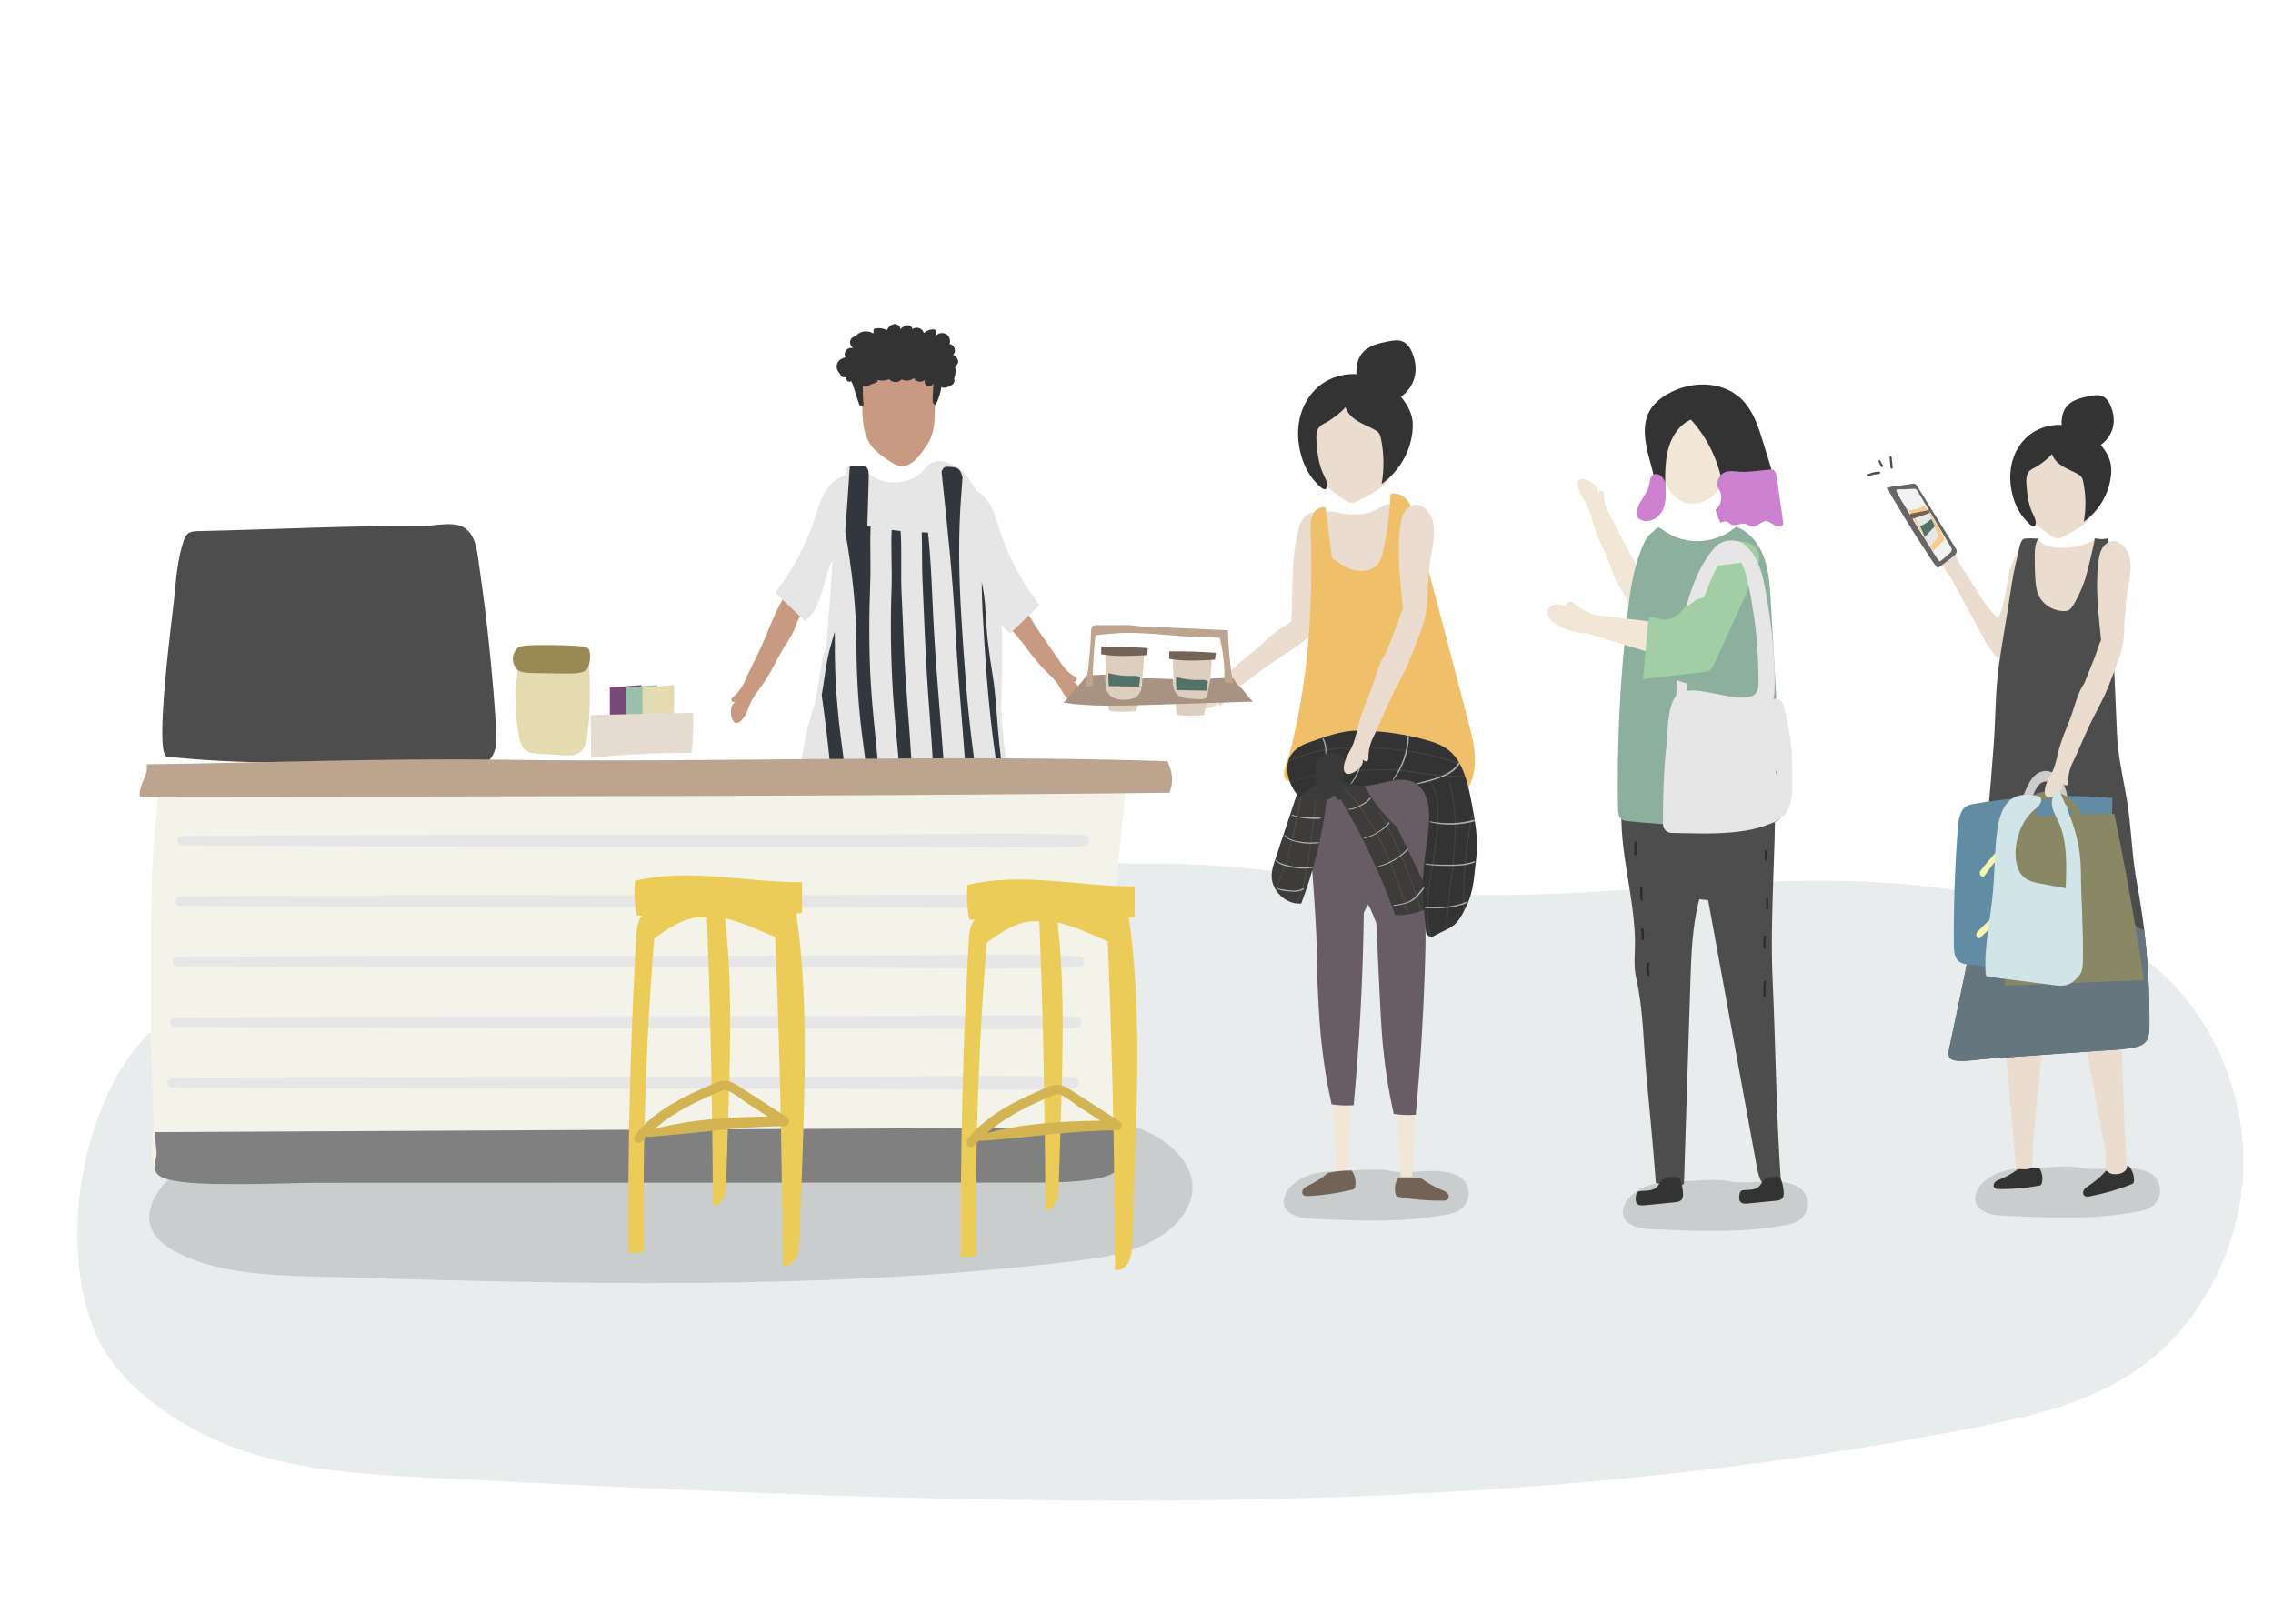 <?xml version="1.0" encoding="utf-8"?>
<!-- Generator: Adobe Illustrator 27.5.0, SVG Export Plug-In . SVG Version: 6.00 Build 0)  -->
<svg version="1.1" xmlns="http://www.w3.org/2000/svg" xmlns:xlink="http://www.w3.org/1999/xlink" x="0px" y="0px"
	 viewBox="0 0 1400 1000" style="enable-background:new 0 0 1400 1000;" xml:space="preserve">
<g id="BG">
	<rect style="fill:#FFFFFF;" width="1400" height="1000"/>
</g>
<g id="Object">
	<path style="fill:#E8ECED;" d="M1221.919,877.968c35.819-7.21,72.451-15.877,103.795-41.518
		c31.344-25.641,56.735-72.023,56.073-123.366c-0.583-45.166-21.256-86.212-47.685-111.378
		c-26.429-25.166-58.048-36.747-89.335-45.015c-141.843-37.485-284.454,13.827-424.268-14.26
		c-127.661-25.646-260.934,2.029-390.614,2.18c-110.131,0.129-243.566,1.484-337.244,90.953
		c-39.671,37.888-58.626,126.621-34.073,184.861c7.233,17.156,18.852,29.703,31.014,39.787
		c51.579,42.766,114.063,46.836,173.76,49.81C583.201,925.957,905.036,941.755,1221.919,877.968z"/>
	<path style="opacity:0.13;" d="M657.301,777.203c17.29-2.028,34.972-4.466,50.102-11.678c15.13-7.212,27.386-20.259,27.067-34.701
		c-0.281-12.705-10.26-24.25-23.017-31.329c-12.757-7.079-28.02-10.336-43.122-12.662c-68.468-10.544-137.306,3.889-204.794-4.011
		c-61.622-7.214-125.953,0.571-188.55,0.613c-53.16,0.036-108.981,4.971-154.2,30.138c-19.149,10.657-36.887,31.063-25.035,47.445
		c3.491,4.826,9.1,8.355,14.971,11.192c24.897,12.029,55.058,13.174,83.874,14.011C348.991,790.702,504.341,795.146,657.301,777.203
		z"/>
	<path style="opacity:0.13;" d="M890.903,748.027c3.067-0.578,6.203-1.273,8.886-3.329c2.683-2.056,4.857-5.774,4.8-9.891
		c-0.05-3.621-1.82-6.912-4.082-8.93c-2.263-2.018-4.97-2.946-7.648-3.609c-12.143-3.005-24.352,1.109-36.322-1.143
		c-10.929-2.056-22.339,0.163-33.441,0.175c-9.428,0.01-19.329,1.417-27.349,8.59c-3.396,3.038-6.542,8.854-4.44,13.523
		c0.619,1.375,1.614,2.381,2.655,3.19c4.416,3.429,9.765,3.755,14.876,3.993C836.222,751.875,863.774,753.141,890.903,748.027z"/>
	<path style="opacity:0.13;" d="M1099.853,754.44c3.067-0.578,6.203-1.273,8.886-3.329c2.683-2.056,4.857-5.775,4.801-9.891
		c-0.05-3.621-1.82-6.912-4.082-8.93c-2.263-2.018-4.969-2.946-7.648-3.609c-12.143-3.005-24.352,1.109-36.322-1.143
		c-10.929-2.056-22.339,0.163-33.441,0.175c-9.428,0.01-19.329,1.417-27.349,8.59c-3.396,3.038-6.542,8.854-4.44,13.523
		c0.619,1.375,1.614,2.381,2.655,3.19c4.416,3.429,9.765,3.755,14.876,3.993C1045.172,758.288,1072.724,759.554,1099.853,754.44z"/>
	<path style="opacity:0.13;" d="M1316.789,746.169c3.066-0.578,6.203-1.273,8.886-3.329c2.683-2.056,4.857-5.774,4.8-9.891
		c-0.05-3.621-1.82-6.912-4.082-8.93c-2.262-2.018-4.969-2.946-7.648-3.609c-12.143-3.005-24.352,1.109-36.322-1.143
		c-10.929-2.056-22.339,0.163-33.441,0.175c-9.428,0.01-19.329,1.417-27.349,8.59c-3.396,3.038-6.542,8.854-4.44,13.523
		c0.619,1.375,1.614,2.381,2.655,3.19c4.416,3.429,9.765,3.755,14.876,3.994C1262.108,750.017,1289.66,751.284,1316.789,746.169z"/>
	<g>
		<g>
			<path style="fill:#C89A81;" d="M451.911,444.408c-2.61-2.836-2.361-11.762,1.486-11.86c-1.244,0.032-2.914-0.303-2.973-1.546
				c-0.037-0.776,0.64-1.372,1.234-1.872c2.544-2.141,4.651-4.799,6.156-7.764c0.137-0.271,0.281-0.542,0.406-0.823
				c3.553-7.987,7.646-15.718,11.27-23.672c3.627-7.963,6.319-16.044,10.444-23.769c1.203-2.253,2.407-4.506,3.634-6.746
				c1.279-2.336,2.585-4.657,3.915-6.964c1.566-2.715,3.82-7.487,6.646-9.164c2.97-1.762,8.217-0.52,9.908,2.476
				c2.652,4.696-2.327,10.103-4.406,14.008c-2.874,5.399-5.744,10.801-8.616,16.202c-1.606,6.916-7.883,14.824-11.236,21.128
				c-3.598,6.765-6.725,13.099-11.312,19.227c-2.352,3.142-4.725,6.32-6.298,9.915c-1.134,2.591-1.849,5.39-3.393,7.759
				C455.691,445.679,453.36,445.983,451.911,444.408z"/>
		</g>
		<g>
			<path style="fill:#C89A81;" d="M664.024,431.704c2.126-3.214,0.464-11.988-3.35-11.474c1.234-0.166,2.829-0.762,2.69-1.999
				c-0.086-0.772-0.85-1.253-1.516-1.652c-2.852-1.71-5.354-4-7.311-6.688c-0.179-0.246-0.364-0.491-0.531-0.748
				c-4.776-7.321-10.045-14.305-14.885-21.583c-4.845-7.286-8.786-14.837-14.086-21.809c-1.546-2.033-3.091-4.067-4.659-6.084
				c-1.634-2.103-3.291-4.187-4.971-6.254c-1.977-2.432-4.961-6.786-8.017-7.992c-3.212-1.268-8.195,0.791-9.39,4.017
				c-1.873,5.057,3.902,9.605,6.573,13.13c3.695,4.875,7.386,9.752,11.079,14.628c2.684,6.574,10.137,13.385,14.448,19.076
				c4.626,6.108,8.719,11.865,14.221,17.187c2.821,2.729,5.668,5.49,7.792,8.79c1.531,2.378,2.681,5.028,4.581,7.122
				C660.494,433.559,662.843,433.489,664.024,431.704z"/>
		</g>
		<g>
			<path style="fill:#E6E6E6;" d="M595.619,300.27c2.074,17.08,4.147,34.16,6.221,51.239c1.91-0.725,3.592,1.468,4.365,3.359
				c4.964,12.145,5.483,27.302,15.888,35.294c6.085-5.826,12.171-11.652,18.256-17.478c-10.725-13.779-19.049-29.421-24.486-46.014
				c-1.834-5.597-3.375-11.374-6.427-16.411C606.386,305.222,601.474,300.913,595.619,300.27z"/>
			<g>
				<g>
					<path style="fill:#333333;" d="M570.524,697.004c5.538-0.446,11.13-0.21,16.61,0.7c4.225,3.145,8.854,5.747,13.737,7.722
						c1.418,0.573,2.911,1.129,3.958,2.244c1.047,1.115,1.47,2.991,0.492,4.167c-0.855,1.028-2.367,1.138-3.703,1.153
						c-10.235,0.108-20.48-0.763-30.55-2.597c-0.604-0.11-1.245-0.243-1.681-0.675c-0.349-0.345-0.512-0.832-0.639-1.306
						C567.719,704.585,568.381,700.337,570.524,697.004z"/>
					<path style="fill:#333333;" d="M512.308,695.162c5.396,0.623,10.715,1.91,15.799,3.823c3.456,3.818,7.402,7.193,11.711,10.013
						c1.251,0.819,2.578,1.635,3.37,2.904c0.792,1.268,0.843,3.147-0.318,4.09c-1.015,0.824-2.486,0.643-3.771,0.403
						c-9.837-1.839-19.499-4.618-28.809-8.288c-0.558-0.22-1.148-0.469-1.485-0.966c-0.269-0.398-0.333-0.896-0.365-1.374
						C508.179,701.901,509.62,697.952,512.308,695.162z"/>
					<path style="fill:#6D8699;" d="M517.607,576.243c1.667-36.853-1.834-74.439-1.529-111.521
						c-1.096-12.854,0.681-25.945,5.198-38.03c0.28-0.75,0.585-1.518,1.143-2.092c1.732-1.783,4.695-0.835,6.994,0.112
						c22.042,9.085,48.075,6.946,68.171-5.881c3.969,6.046,5.109,13.464,6.088,20.63c1.583,11.585,3.318,23.148,3.743,34.784
						c0.001,0.022,0.004,0.044,0.005,0.066l-0.002,0c0.09,2.499,0.141,5,0.093,7.507c-0.277,14.504-3.077,28.796-5.265,43.092
						c-1.427,9.326-2.683,18.716-2.802,28.165c-0.098,7.733,0.987,14.801-0.743,22.372c-4.261,18.645-4.272,38.957-6.073,58.006
						c-1.929,20.399-3.835,40.802-5.412,61.232c-0.063,0.814-0.125,1.627-0.187,2.441c-1.029,0.275-16.744,3.892-16.744-0.177
						c-1.26-39.655-2.52-79.309-3.78-118.964c-0.53-16.687-1.095-33.617-5.325-49.516c-1.743,0.175-3.487,0.349-5.23,0.523
						c-9.582,52.475-19.164,104.95-28.746,157.425c-0.844,4.621,1.252,10.106-1.794,13.083c-3.046,2.977-11.852,1.643-12.752-2.962
						C515.47,656.444,515.792,616.361,517.607,576.243z"/>
				</g>
				<path style="fill:#C89A81;" d="M576.261,234.102c0.055-2.332,0.091-4.761-0.849-6.876c-2.135-4.803-8.068-5.901-13.105-6.375
					c-10.497-0.988-22.859-1.194-29.421,7.446c-0.601,0.791-1.58,1.736-2.363,1.146c0.183,7.07,0.366,14.141,0.549,21.211
					c0.207,7.991,0.576,16.513,5.011,23.018c2.628,3.854,6.442,6.606,10.199,9.241c2.953,2.07,6.166,4.197,9.719,4.12
					c5.299-0.115,9.248-4.949,12.457-9.367c1.631-2.246,3.273-4.51,4.454-7.046c2.579-5.539,2.773-11.92,2.917-18.08
					C575.973,246.393,576.117,240.248,576.261,234.102z"/>
				<path style="fill:#333333;" d="M589.817,224.028c1.219-2.006-0.71-4.526-2.8-5.595c2.402-1.807,0.811-6.501-2.195-6.476
					c0.917-2.172,0.026-4.95-1.983-6.184c-2.009-1.234-4.889-0.773-6.413,1.026c0.104-1.3-0.065-2.621-0.492-3.853
					c-2.498-0.379-5.153,0.473-6.964,2.235c-0.439-3.011-4.825-4.5-7.006-2.378c0.087-1.596-1.782-2.723-3.364-2.501
					c-1.583,0.222-2.874,1.333-4.067,2.396c0.148-1.949-2.105-3.44-4.029-3.096c-1.924,0.345-3.384,1.964-4.272,3.705
					c-2.43-1.315-5.4-1.594-8.032-0.752c-0.1,0.95-0.201,1.9-0.301,2.85c-3.294-2.336-8.372-1.584-10.853,1.601
					c-1.382,0.223-2.679,1.097-3.204,2.406c-0.719,1.793,0.171,3.99,1.794,4.977c-1.753-0.502-3.853,0.192-4.806,1.775
					c-0.701,1.165-0.686,2.658-0.129,3.89c-2.378,0.656-4.421,1.874-5.149,4.147c-0.707,2.207,0.295,4.554,2,6.191
					c0.126,0.492,0.337,0.951,0.684,1.338c0.561,0.625,1.549,0.755,2.319,0.503c0.216,0.079,0.435,0.147,0.655,0.212
					c-0.022,0.892,0.299,1.797,0.929,2.432c0.722,0.273,1.563,0.212,2.237-0.163c0.053,0.638,0.338,1.233,0.755,1.717
					c0.061,0.245,0.135,0.488,0.213,0.727c0.644,1.982,1.288,3.965,1.933,5.947c0.708,2.179,1.416,4.358,2.125,6.538
					c0.816,0.023,1.633,0.046,2.449,0.068c-0.287-4.03-0.434-8.07-0.449-12.111c0.54,0.337,1.188,0.534,1.799,0.452
					c1.739-0.235,3.172-1.516,4.881-1.913c1.312-0.306,3.316-1.252,2.395-2.236c2.362,0.727,4.981,0.586,7.251-0.391
					c1.743,2.341,5.768,2.4,7.58,0.112c2.382,1.268,5.515,0.952,7.595-0.767c1.146,2.469,5.043,3.001,6.808,0.928
					c-0.625,1.324-0.008,3.093,1.303,3.742c1.289,0.638,3.025,0.083,3.724-1.169c0.025,0.016,0.054,0.03,0.08,0.045
					c0.023,0.067,0.046,0.133,0.069,0.199c-0.152,2.804-0.303,5.607-0.455,8.411c-0.08,1.484-0.047,3.225,1.146,4.111
					c0.122,0.09,0.261,0.171,0.413,0.173c0.324,0.004,0.534-0.332,0.673-0.625c1.57-3.317,2.661-6.86,3.237-10.485
					c0.143,0.167,0.313,0.31,0.508,0.401c0.87,0.409,1.894,0.178,2.814-0.099c1.635-0.491,3.352-1.198,4.241-2.656
					c0.494-0.809,0.543-1.887,0.217-2.758c0.88-2.156,1.115-4.561,0.674-6.839c0.045-0.197,0.104-0.391,0.2-0.576
					C588.874,225.051,589.459,224.617,589.817,224.028z"/>
				<path style="fill:#E6E6E6;" d="M595.027,292.841c9.766,11.565,14.025,26.288,16.769,40.762
					c6.669,35.189,5.73,71.19,4.769,106.908c-37.873,3.022-75.746,6.043-113.619,9.064c5.688-41.938,9.251-84.124,10.673-126.373
					c0.234-6.944,0.442-14.047,3.124-20.533c2.682-6.486,8.382-12.349,15.76-13.508c8.186,10.083,26.681,10.679,35.6,1.146
					c1.341-1.434,2.49-3.047,4.082-4.24C579.13,280.863,589.521,286.32,595.027,292.841z"/>
				<g>
					<path style="fill:#E6E6E6;" d="M492.485,478.515c1.199-13.631,3.846-27.172,7.919-40.406
						c3.588-11.661,3.862-21.268,6.455-33.113c2.159-9.864,7.258-21.742,7.937-31.755c1.93-28.475,4.419-57.247,6.349-85.721
						c12.919-1.091,12.567-0.07,12.223,10.737c-0.278,8.735-0.552,17.469-0.828,26.204c14.564,2.664,29.479,3.976,44.385,3.903
						c1.473-0.007,2.645-34.432,3.936-37.504c1.623-3.862,2.861-3.107,7.962-2.75c5.62,0.393,6.275,7.301,6.323,13.162
						c0.21,25.889,12.872,48.396,14.285,74.257c0.912,16.685,2.143,25.367,4.918,41.844c3.164,18.786,2.911,45.762,8.191,64.21
						c0.475,1.89,0.941,3.781,1.448,5.667c1.528,5.674,3.241,11.354,5.562,16.828c0.462,1.378,0.896,2.767,1.37,4.141
						c0.448,1.301,1.217,2.29,2.15,3.056c0.666,1.177,1.366,2.34,2.12,3.482c-23.902-1.034-47.804-2.069-71.706-3.104
						c-11.659-0.505-23.319-1.009-34.978-1.514c-8.966-0.388-19.237-0.479-28.025-1.821c-9.521-1.454-8.762-6.046-8.736-13.544
						C491.761,489.348,492.009,483.924,492.485,478.515z"/>
					<g>
						<path style="fill:#32363D;" d="M549.952,426.231c-1.267-21.165-1.597-42.321-0.815-63.507
							c0.43-11.647-0.475-24.171,0.079-36.336c1.842,0.221,3.679,0.48,5.527,0.655c0.796,13.035-0.051,26.47,0.609,39.172
							c0.917,17.673,1.311,35.378,2.522,53.036c2.1,30.622,5.435,61.31,3.685,91.958c-2.179-0.1-4.358-0.199-6.537-0.299
							C556.189,482.748,551.632,454.289,549.952,426.231z"/>
						<path style="fill:#32363D;" d="M531.852,459.35c-2.971-21.048-4.29-41.232-4.352-62.426
							c-0.069-23.77-2.924-46.767-6.866-69.66c0.977-13.39,1.949-26.778,2.803-40.099c12.219-1.091,11.885-0.07,11.56,10.737
							c-0.263,8.734-0.522,17.469-0.783,26.204c0.674,0.13,1.358,0.218,2.033,0.341c-0.5,11.334,0.186,22.858-0.223,33.931
							c-0.78,21.103-0.883,42.196,0.381,63.289c1.742,29.097,7.004,59.198,5.593,88.649c-3.142-0.144-6.284-0.288-9.426-0.431
							C535.616,493.199,534.239,476.264,531.852,459.35z"/>
						<path style="fill:#32363D;" d="M506.107,427.984c1.431-7.673,2.082-14.95,3.82-23.343c1.013-4.892,2.709-10.28,4.24-15.69
							c0.055,2.65,0.08,5.306,0.06,7.973c-0.16,21.206,1.505,41.381,4.352,62.426c2.266,16.761,3.906,33.461,0.603,49.971
							c-1.899-0.087-3.796-0.198-5.68-0.329C512.992,481.829,509.866,454.887,506.107,427.984z"/>
						<path style="fill:#333333;" d="M496.334,478.161c0.314-3.773,0.757-7.536,1.28-11.29c1.341,13.326,2.248,26.687,2.565,40.098
							c-5.048-2.077-4.567-6.3-4.547-12.55C495.649,488.994,495.884,483.57,496.334,478.161z"/>
						<path style="fill:#32363D;" d="M587.445,287.754c3.251,0.24,4.74,2.921,5.421,6.305c-0.202,3.076-0.427,6.156-0.68,9.245
							c-2.094,25.609-1.617,51.277-0.041,76.9c1.672,27.191,3.515,54.388,7.098,81.431c1.622,12.248,2.828,24.228,3.095,36.557
							c0.11,5.072,0.373,10.046,1.176,14.939l-7.021-0.321c-0.758-41.976-5.93-83.514-8.029-125.427
							c-1.628-32.509-5.111-64.663-8.535-96.91C581.457,286.653,582.637,287.399,587.445,287.754z"/>
						<path style="fill:#32363D;" d="M615.412,486.772c-0.687-11.393-2.655-22.715-4.056-34.049
							c-3.162-25.565-4.84-51.38-6.198-77.074c-0.307-5.804-0.446-11.608-0.484-17.411c1.114,5.529,1.963,11.146,2.262,16.935
							c0.862,16.685,2.026,25.367,4.651,41.844c2.993,18.786,2.753,45.762,7.746,64.21c0.449,1.89,0.89,3.781,1.37,5.667
							c1.445,5.673,3.065,11.354,5.26,16.828c0.437,1.378,0.847,2.767,1.295,4.141c0.424,1.301,1.151,2.29,2.034,3.057
							c0.63,1.176,1.292,2.34,2.005,3.483l-14.096-0.645C615.362,504.918,615.965,495.952,615.412,486.772z"/>
						<path style="fill:#32363D;" d="M575.19,387.381c2.323,41.702,7.254,83.054,8.023,124.82c-2.809-0.129-5.617-0.257-8.426-0.386
							c1.879-32.32-2.035-64.6-3.919-96.925c-1.118-19.194-1.836-38.427-2.685-57.633c-0.428-9.691-0.094-19.594-0.463-29.413
							c1.299,0.044,2.598,0.083,3.896,0.114C573.703,347.708,574.086,367.557,575.19,387.381z"/>
					</g>
				</g>
				<path style="fill:#E6E6E6;" d="M522.223,292.552c-2.074,17.08-4.147,34.16-6.221,51.239c-1.91-0.725-3.592,1.468-4.365,3.359
					c-4.964,12.145-5.483,27.302-15.888,35.294c-6.086-5.826-12.171-11.652-18.257-17.478
					c10.725-13.779,19.049-29.421,24.486-46.014c1.834-5.597,3.375-11.374,6.427-16.411
					C511.457,297.504,516.369,293.195,522.223,292.552z"/>
			</g>
		</g>
	</g>
	<path style="fill:#4D4D4D;" d="M305.461,447.146c-1.02-16.605-2.5-33.146-4.185-49.635c-1.631-15.964-3.689-31.831-5.957-47.629
		c-1.388-9.663-1.89-18.873-8.201-24.065c-6.558-5.394-18.978-1.874-26.174-1.912c-46.128-0.243-92.441,2.188-138.645,3.187
		c-2.343,0.051-4.898,0.176-6.659,1.643c-1.265,1.053-1.888,2.623-2.41,4.141c-3.59,10.441-4.603,21.496-5.591,32.437
		c-0.968,10.71-13.144,99.767-4.728,100.684c45.464,4.949,91.585,3.561,137.163,4.202c11.431,0.16,22.863,0.282,34.294,0.384
		c5.081,0.046,10.161,0.081,15.242,0.115c2.901,0.019,8.372,0.972,11.03-1.792C306.25,463.071,306.048,456.7,305.461,447.146z"/>
	<g>
		<g>
			<path style="fill:#774977;" d="M375.58,423.333c6.514-0.468,13.028-0.936,19.542-1.405c0.045,8.261-0.058,16.531-0.308,24.754
				c-6.395-0.185-12.794,0.822-19.154,3.015C375.634,440.909,375.607,432.121,375.58,423.333z"/>
			<path style="fill:#9AC1AB;" d="M385.357,423.333c6.514-0.468,13.028-0.936,19.542-1.405c0.045,8.261-0.058,16.531-0.308,24.754
				c-6.395-0.185-12.794,0.822-19.154,3.015C385.411,440.909,385.384,432.121,385.357,423.333z"/>
			<path style="fill:#E5DBB0;" d="M395.698,423.333c6.514-0.468,13.028-0.936,19.542-1.405c0.045,8.261-0.058,16.531-0.308,24.754
				c-6.395-0.185-12.794,0.822-19.154,3.015C395.752,440.909,395.725,432.121,395.698,423.333z"/>
		</g>
		<path style="fill:#E5DBD1;" d="M363.809,440.339c21.06-0.468,42.12-0.936,63.18-1.405c0.145,8.261-0.187,16.531-0.995,24.754
			c-20.676-0.185-41.363,0.822-61.923,3.015C363.984,457.915,363.896,449.127,363.809,440.339z"/>
	</g>
	<g>
		<g>
			<path style="fill:#F4F3E9;" d="M678.718,720.261c-11.623,6.917-32.538,7.122-45.427,7.128
				c-120.151,0.064-240.301,0.129-360.452,0.193c-26.049,0.014-52.099,0.028-78.149,0.042c-22.555,0.012-72.509,5.513-92.053-3.508
				c-14.526-6.705-7.508-22.215-8.045-33.552c-0.568-11.727-1.012-23.457-1.332-35.19c-0.666-24.442-0.794-48.892-0.384-73.337
				c0.411-24.492,0.141-49.033,2.853-73.446c2.853-25.686-0.923-26.488,12.956-26.675c22.797-0.306,52.655-0.454,75.212-1.88
				c54.442-3.443,109.165-2.984,163.752-2.537c95.908,0.787,191.816,1.573,287.724,2.36c13.087,0.107,34.448,1.085,45.937,3.018
				c11.996,2.018,11.996,2.018,11.365,10.029c-1.473,18.702-5.387,44.199-4.464,61.538c1.029,19.33,1.574,38.674,1.635,58.018
				c0.051,16.305-0.242,32.611-0.879,48.91c-0.589,15.059,3.598,37.4-3.168,51.602C684.364,715.991,681.886,718.375,678.718,720.261
				z"/>
			<path style="fill:#808080;" d="M690.803,694.253c-0.589,7.769,3.598,19.295-3.168,26.622c-1.436,1.556-3.914,2.786-7.083,3.759
				c-11.623,3.568-32.538,3.674-45.427,3.678c-120.151,0.033-240.301,0.066-360.452,0.1c-26.05,0.007-52.099,0.014-78.149,0.022
				c-22.555,0.006-72.509,2.844-92.053-1.81c-14.526-3.459-7.508-11.461-8.045-17.31c-0.568-6.05-0.692-6.049-1.012-12.102
				L690.803,694.253z"/>
		</g>
		<path style="fill:#E6E6E6;" d="M666.713,514.108c-45.297-1.309-90.852-0.15-136.175-0.145
			c-46.957,0.005-93.914,0.038-140.871,0.067c-92.353,0.058-184.697,0.111-277.046,0.778c-4.3,0.031-4.3,5.775,0,5.806
			c92.349,0.667,184.694,0.72,277.046,0.778c45.391,0.029,90.783,0.062,136.175,0.067c46.886,0.005,94.012,1.21,140.871-0.145
			C672.048,521.162,672.048,514.263,666.713,514.108z"/>
		<path style="fill:#E6E6E6;" d="M665.184,551.383c-45.297-1.309-90.852-0.15-136.175-0.145
			c-46.957,0.005-93.914,0.038-140.871,0.067c-92.353,0.058-184.697,0.111-277.046,0.778c-4.3,0.031-4.3,5.775,0,5.806
			c92.349,0.667,184.694,0.72,277.046,0.778c45.391,0.029,90.783,0.062,136.175,0.067c46.886,0.005,94.012,1.21,140.871-0.145
			C670.52,558.437,670.52,551.538,665.184,551.383z"/>
		<path style="fill:#E6E6E6;" d="M663.655,588.658c-45.297-1.309-90.851-0.15-136.175-0.145
			c-46.957,0.005-93.914,0.038-140.871,0.067c-92.353,0.058-184.697,0.111-277.046,0.778c-4.3,0.031-4.3,5.775,0,5.806
			c92.349,0.667,184.694,0.72,277.046,0.778c45.391,0.029,90.783,0.062,136.175,0.067c46.886,0.005,94.012,1.21,140.871-0.145
			C668.991,595.711,668.991,588.813,663.655,588.658z"/>
		<path style="fill:#E6E6E6;" d="M662.127,625.933c-45.297-1.309-90.851-0.15-136.175-0.145
			c-46.957,0.005-93.914,0.038-140.871,0.067c-92.353,0.058-184.697,0.111-277.046,0.778c-4.3,0.031-4.3,5.775,0,5.806
			c92.349,0.667,184.694,0.72,277.046,0.778c45.391,0.029,90.783,0.062,136.175,0.067c46.886,0.005,94.012,1.21,140.871-0.145
			C667.463,632.986,667.463,626.087,662.127,625.933z"/>
		<path style="fill:#E6E6E6;" d="M660.598,663.208c-45.297-1.309-90.851-0.15-136.175-0.145
			c-46.957,0.006-93.914,0.038-140.871,0.067c-92.353,0.058-184.697,0.111-277.046,0.778c-4.3,0.031-4.3,5.775,0,5.806
			c92.349,0.667,184.694,0.72,277.046,0.778c45.391,0.029,90.783,0.062,136.175,0.067c46.886,0.005,94.012,1.21,140.871-0.145
			C665.934,670.261,665.934,663.362,660.598,663.208z"/>
	</g>
	<g>
		<g>
			<path style="fill:#EBCC58;" d="M597.104,566.331c-1.472-6.987-1.879-14.198-1.201-21.307
				c33.495-8.078,68.502,0.976,102.957,0.876c-0.008,6.296-0.015,12.592-0.022,18.888
				C665.02,567.718,630.994,568.234,597.104,566.331z"/>
			<path style="fill:#EBCC58;" d="M591.916,774.326c3.168-0.252,6.335-0.504,9.503-0.756c-1.002-69.521,1.557-139.178,7.661-208.556
				c-2.9-2.452-7.563-0.624-9.704,2.695c-2.141,3.319-2.446,7.539-2.672,11.53C593.017,644.229,591.42,709.309,591.916,774.326z"/>
			<path style="fill:#EBCC58;" d="M698.997,717.527c1.763-51.431,3.5-103.384-3.951-154.005c-4.475,0.183-8.951,0.366-13.426,0.549
				c3.215,72.506,4.93,145.117,5.14,217.734c3.287,1.388,6.948-1.424,8.629-5.232s1.869-8.338,2.018-12.688
				C697.937,748.432,698.467,732.979,698.997,717.527z"/>
			<path style="fill:#EBCC58;" d="M653.38,689.967c1.371-43.746,2.721-87.938-3.071-130.996c-3.479,0.156-6.958,0.311-10.436,0.467
				c2.499,61.673,3.832,123.435,3.996,185.203c2.555,1.18,5.401-1.211,6.708-4.45c1.307-3.239,1.453-7.092,1.569-10.792
				C652.557,716.254,652.969,703.111,653.38,689.967z"/>
			<path style="fill:#EBCC58;" d="M685.731,557.173c-2.982-2.893-6.93-4.572-10.894-5.817c-18.422-5.784-38.289-3.364-57.438-0.888
				c-2.12,0.274-4.307,0.57-6.147,1.659c-2.286,1.353-3.736,3.752-4.882,6.149c-3.937,8.235-5.369,17.648-4.057,26.681
				c9.572-7.82,19.916-15.666,32.125-17.591c13.668-2.156,27.236,3.452,39.939,8.939c5.881,2.54,11.761,5.08,17.642,7.62
				C692.532,574.476,692.524,563.763,685.731,557.173z"/>
		</g>
		<path style="fill:#D3B453;" d="M689.46,690.527c-9.463-6.09-18.927-12.181-28.39-18.271c-5.34-3.437-8.978-5.673-15.078-3.057
			c-18.292,7.844-37.318,16.237-49.897,32.317c-2.204,2.818,1.56,6.846,4.029,4.029c1.004-1.146,2.056-2.211,3.104-3.281
			c0.296,0.253,0.686,0.412,1.188,0.378c28.014-1.911,55.297-6.465,83.527-6.513C691.021,696.123,691.929,692.116,689.46,690.527z
			 M650.13,673.986c3.375-1.309,11.565,5.815,14.214,7.521c4.492,2.891,8.984,5.782,13.476,8.673
			c-23.169,0.272-47.751,1.618-69.916,7.656c9.439-8.253,20.31-14.177,31.991-19.475
			C643.267,676.831,646.678,675.325,650.13,673.986z"/>
	</g>
	<g>
		<g>
			<path style="fill:#EBCC58;" d="M392.276,563.791c-1.472-6.987-1.879-14.198-1.201-21.307
				c33.495-8.078,68.502,0.976,102.957,0.876c-0.007,6.296-0.015,12.592-0.022,18.888
				C460.193,565.178,426.167,565.694,392.276,563.791z"/>
			<path style="fill:#EBCC58;" d="M387.089,771.785c3.168-0.252,6.335-0.504,9.503-0.756c-1.002-69.521,1.557-139.179,7.661-208.556
				c-2.9-2.452-7.563-0.624-9.704,2.695c-2.141,3.319-2.446,7.539-2.673,11.531C388.19,641.689,386.593,706.769,387.089,771.785z"/>
			<path style="fill:#EBCC58;" d="M494.169,714.986c1.763-51.431,3.5-103.384-3.951-154.005c-4.475,0.183-8.951,0.366-13.426,0.549
				c3.215,72.506,4.93,145.117,5.14,217.734c3.287,1.388,6.948-1.424,8.629-5.232c1.681-3.808,1.869-8.338,2.018-12.688
				C493.109,745.891,493.639,730.439,494.169,714.986z"/>
			<path style="fill:#EBCC58;" d="M448.553,687.426c1.371-43.746,2.721-87.938-3.071-130.996c-3.479,0.156-6.958,0.311-10.436,0.467
				c2.5,61.673,3.832,123.435,3.996,185.203c2.555,1.18,5.401-1.211,6.708-4.45c1.307-3.239,1.453-7.092,1.569-10.792
				C447.729,713.714,448.141,700.57,448.553,687.426z"/>
			<path style="fill:#EBCC58;" d="M480.903,554.633c-2.982-2.893-6.93-4.572-10.894-5.816c-18.422-5.784-38.289-3.364-57.438-0.889
				c-2.12,0.274-4.307,0.57-6.147,1.659c-2.286,1.353-3.736,3.752-4.882,6.149c-3.938,8.235-5.369,17.648-4.057,26.681
				c9.572-7.82,19.916-15.666,32.125-17.591c13.668-2.156,27.236,3.452,39.939,8.939c5.881,2.54,11.761,5.08,17.642,7.62
				C487.704,571.936,487.697,561.222,480.903,554.633z"/>
		</g>
		<path style="fill:#D3B453;" d="M484.632,687.986c-9.463-6.09-18.927-12.181-28.39-18.271c-5.34-3.437-8.978-5.673-15.078-3.057
			c-18.292,7.844-37.319,16.237-49.897,32.317c-2.204,2.818,1.56,6.846,4.029,4.029c1.004-1.146,2.056-2.211,3.104-3.281
			c0.296,0.253,0.686,0.412,1.188,0.378c28.014-1.911,55.297-6.465,83.527-6.513C486.194,693.583,487.101,689.575,484.632,687.986z
			 M445.302,671.446c3.375-1.308,11.565,5.815,14.214,7.521c4.492,2.891,8.984,5.782,13.476,8.673
			c-23.169,0.272-47.751,1.618-69.916,7.656c9.439-8.253,20.31-14.177,31.991-19.475C438.439,674.29,441.85,672.784,445.302,671.446
			z"/>
	</g>
	<path style="fill:#BCA48E;" d="M90.301,470.698c1.636,6.673-5.658,13.345-4.022,20.018c209.327-0.285,424.924-0.084,633.988-2.495
		c2.635-5.964,2.053-12.672-1.241-19.443c-135.565-4.408-274.7,0.991-410.074-0.896C236.077,466.866,163.185,469.759,90.301,470.698
		z"/>
	<g>
		<path style="fill:#E5DBB0;" d="M330.246,399.202c-2.428,0.209-4.981,0.58-6.894,2.09c-2.42,1.91-3.251,5.165-3.816,8.195
			c-2.685,14.407-2.678,29.311,0.02,43.716c0.649,3.466,1.664,7.228,4.568,9.227c2.149,1.48,4.902,1.675,7.507,1.822
			c5.151,0.291,10.302,0.582,15.453,0.873c3.289,0.186,6.822,0.313,9.607-1.448c3.952-2.498,4.917-7.753,5.382-12.405
			c1.285-12.854,1.59-25.806,0.91-38.707c-0.192-3.641-0.701-7.743-3.611-9.939c-1.368-1.032-3.081-1.475-4.755-1.842
			C346.634,399.038,338.388,398.502,330.246,399.202z"/>
		<path style="fill:#988955;" d="M329.052,397.32c-2.524,0.055-5.177,0.154-7.166,0.553c-2.516,0.505-3.379,1.366-3.967,2.167
			c-2.791,3.81-2.784,7.752,0.021,11.561c0.675,0.917,1.73,1.912,4.748,2.44c2.234,0.391,5.095,0.443,7.803,0.482
			c5.354,0.077,10.709,0.154,16.063,0.231c3.419,0.049,7.092,0.083,9.986-0.383c4.108-0.66,5.111-2.05,5.594-3.281
			c1.336-3.399,1.652-6.825,0.946-10.236c-0.199-0.963-0.729-2.048-3.754-2.629c-1.422-0.273-3.202-0.39-4.942-0.487
			C346.087,397.276,337.515,397.135,329.052,397.32z"/>
	</g>
	<g>
		<path style="fill:#EADDD0;" d="M814.09,320.765c-0.155,4.09-0.046,8.19,0.326,12.266c0.535,5.864,1.659,11.801,4.555,16.927
			c2.897,5.126,7.806,9.37,13.622,10.291c8.082,1.28,16.037-4.143,20.26-11.152c4.223-7.009,5.506-15.344,6.706-23.438
			c0.365-2.463,0.73-4.926,1.095-7.389c0.368-2.481,0.552-5.462-1.409-7.025c-4.226-3.367-11.968,3.845-16.716,4.743
			c-6.751,1.275-12.365,1.172-18.967-0.456C818.956,314.397,814.325,314.563,814.09,320.765z"/>
		<path style="fill:#EADDD0;" d="M738.344,435.523c3.274,2.033,11.996,0.117,11.372-3.68c0.202,1.228,0.843,2.806,2.076,2.631
			c0.769-0.109,1.228-0.886,1.608-1.563c1.627-2.9,3.844-5.467,6.474-7.501c0.241-0.186,0.48-0.378,0.732-0.552
			c7.18-4.986,14.009-10.454,21.144-15.502c7.143-5.054,14.577-9.211,21.393-14.71c1.988-1.604,3.976-3.208,5.946-4.832
			c2.055-1.694,4.091-3.411,6.107-5.15c2.374-2.047,6.64-5.155,7.757-8.244c1.175-3.248-1.028-8.169-4.287-9.27
			c-5.109-1.726-9.489,4.177-12.935,6.95c-4.766,3.834-9.535,7.665-14.302,11.497c-6.493,2.873-13.086,10.519-18.651,14.993
			c-5.972,4.801-11.608,9.058-16.769,14.712c-2.646,2.898-5.324,5.824-8.561,8.043c-2.333,1.599-4.948,2.825-6.987,4.785
			C736.388,432.048,736.526,434.395,738.344,435.523z"/>
		<path style="fill:#EADDD0;" d="M797.521,388.047c0.534,0.329,1.142,0.504,1.792,0.583c2.094-0.265,4.062-0.994,5.606-2.51
			c2.9-2.846,3.969-7.336,4.776-11.176c1.159-5.518,1.662-11.343,3.036-16.868c0.376-3.537,1.237-7.097,2.23-10.476
			c2.847-9.695,8.023-23.689-2.24-30.924c-2.902-2.046-7.18-0.704-9.514,1.971c-2.335,2.676-3.214,6.285-4.018,9.744
			c-3.44,14.797-3.248,30.628-3.438,45.85C795.707,377.704,794.109,385.945,797.521,388.047z"/>
		<g>
			<path style="fill:#EADDD0;" d="M825.846,244.745c-2.308,0.848-4.115,2.666-5.705,4.542c-7.268,8.577-11.624,19.58-12.195,30.808
				c-0.137,2.693-0.055,5.447,0.82,7.998c0.941,2.744,2.747,5.102,4.663,7.279c4.479,5.09,9.737,9.494,15.534,13.011
				c0.999,0.606,2.055,1.2,3.219,1.309c1.431,0.134,2.815-0.481,4.109-1.104c3.556-1.711,7.029-3.596,10.401-5.646
				c3.054-1.856,6.115-3.936,8.034-6.951c2.304-3.619,2.67-8.105,2.868-12.39c0.146-3.165,0.236-6.333,0.27-9.501
				c0.024-2.286,0.017-4.59-0.421-6.834c-0.92-4.711-3.714-8.906-7.214-12.191c-3.5-3.285-7.689-5.74-11.948-7.954
				C834.422,245.115,829.931,243.245,825.846,244.745z"/>
			<g>
				<path style="fill:#333333;" d="M813.629,262.015c-1.082,0.843-1.949,1.956-2.436,3.763c-0.591,2.196-0.472,4.514-0.308,6.782
					c0.44,6.107,1.19,12.285,3.52,17.947c1.02,2.48,3.719,6.852,2.804,9.658c-1.085,3.325-4.994-1.243-6.631-2.933
					c-4.661-4.812-7.683-11.088-9.378-17.519c-1.926-7.309-2.314-15.084-0.587-22.443c1.727-7.358,5.633-14.273,11.403-19.155
					c7.745-6.553,18.6-9.061,28.556-7.11c9.956,1.95,18.895,8.173,24.66,16.521c2.005,2.904,3.664,6.099,4.419,9.546
					c0.652,2.978,0.614,6.071,0.265,9.1c-1.455,12.654-8.531,24.556-18.952,31.879c1.621-9.191,1.487-18.689-0.394-27.831
					c-0.25-1.213-0.546-2.458-1.278-3.457c-0.703-0.961-1.746-1.61-2.788-2.186c-3.381-1.87-7.033-3.234-10.328-5.251
					c-3.295-2.017-6.313-4.857-7.436-8.553c-2.872,3.19-6.318,5.849-9.888,8.21C816.993,260.212,815.11,260.861,813.629,262.015z"/>
				<path style="fill:#333333;" d="M871.637,230.499c-1.151,7.226-6.415,13.65-13.274,16.199c-6.858,2.549-15.04,1.122-20.631-3.598
					c-2.416-8.932-4.415-19.702,1.951-26.417c3.833-4.043,9.666-5.326,15.129-6.412c3.125-0.621,6.502-1.215,9.386,0.139
					c2.588,1.216,4.266,3.79,5.423,6.405C871.513,221.089,872.372,225.882,871.637,230.499z"/>
			</g>
		</g>
		<g>
			<path style="fill:#F2E7D6;" d="M834.494,633.817c-5.628,0.216-11.209,1.56-16.319,3.928c1.94,28.147,3.708,56.306,5.302,84.475
				c2.235-0.008,4.47-0.016,6.706-0.025C831.62,692.736,833.057,663.277,834.494,633.817z"/>
			<path style="fill:#F2E7D6;" d="M874.182,633.561c-5.791,0.222-11.534,1.605-16.792,4.042c1.997,28.963,3.815,57.939,5.456,86.924
				c2.3-0.008,4.6-0.017,6.9-0.025C871.225,694.188,872.704,663.875,874.182,633.561z"/>
			<path style="fill:#736357;" d="M861.136,725.33c4.888-0.394,9.825-0.186,14.663,0.618c3.73,2.777,7.816,5.073,12.127,6.816
				c1.252,0.506,2.57,0.997,3.494,1.981c0.924,0.985,1.298,2.64,0.435,3.678c-0.755,0.907-2.089,1.005-3.269,1.018
				c-9.035,0.095-18.079-0.674-26.969-2.293c-0.533-0.097-1.099-0.214-1.484-0.596c-0.308-0.305-0.452-0.735-0.564-1.153
				C858.66,732.022,859.244,728.272,861.136,725.33z"/>
			<path style="fill:#736357;" d="M832.495,720.877c-4.903-0.1-9.819,0.405-14.599,1.498c-3.556,2.996-7.497,5.534-11.695,7.532
				c-1.219,0.58-2.505,1.149-3.368,2.188c-0.863,1.038-1.137,2.713-0.213,3.698c0.808,0.86,2.146,0.878,3.324,0.819
				c9.025-0.448,18.006-1.758,26.782-3.908c0.526-0.129,1.085-0.28,1.446-0.684c0.289-0.323,0.407-0.761,0.494-1.185
				C835.368,727.408,834.56,723.7,832.495,720.877z"/>
			<path style="fill:#685C65;" d="M880.282,521.63c1.097-11.524,2.164-23.051,3.204-34.58c0.197-2.185,0.352-4.549-0.813-6.408
				c-0.923-1.472-2.521-2.362-4.073-3.144c-20.218-10.19-44.389-12.258-66.044-5.651c-2.391,0.729-4.871,1.64-6.482,3.55
				c-2.347,2.783-2.201,6.825-1.931,10.455c2.934,39.415,7.274,79.077,7.274,118.692c0.547,11.691,1.096,23.389,2.246,35.036
				c1.345,13.62,3.514,27.158,6.492,40.516c4.493,0.694,9.064,0.879,13.598,0.549c3.652-39.378,5.725-78.902,6.23-118.446
				c0.797-1.912,1.679-3.641,2.653-5.107c1.57,2.57,3.311,6.93,5.073,11.519c0.653,13.939,1.306,27.878,1.958,41.817
				c0.548,11.691,1.096,23.388,2.247,35.036c1.345,13.62,3.514,27.158,6.491,40.516c4.493,0.694,9.064,0.879,13.598,0.549
				c3.146-33.922,5.127-67.952,5.939-102.01c0.386-16.193-0.599-32.56,0.964-48.6C879.37,531.158,879.829,526.395,880.282,521.63z"
				/>
		</g>
		<path style="fill:#EFBF6A;" d="M816.404,312.504c1.345,10.399,2.691,20.797,4.036,31.196c4.311,3.094,8.765,6.254,13.923,7.5
			c5.158,1.246,11.256,0.13,14.475-4.089c1.695-2.222,2.415-5.019,3.034-7.745c2.613-11.512,4.129-23.273,4.519-35.071
			c3.74-1.295,7.98,0.757,10.437,3.86c2.457,3.103,3.526,7.049,4.536,10.875c2.523,9.552,5.046,19.103,7.568,28.655
			c2.179,8.251,4.358,16.501,6.537,24.752c6.34,24.004,12.68,48.008,18.932,72.035c2.125,8.167,4.256,16.47,4.026,24.906
			c-0.231,8.436-3.143,17.174-9.584,22.628c-19.739-11.352-42.625-15.777-65.148-19.121c-7.957-1.181-16.163-2.239-23.968-0.291
			c-3.724,0.93-13.164,9.538-15.865,8.617c-6.269-2.139-0.896-12.252,0.296-16.796c11.807-45.023,14.671-91.04,13.057-137.367
			c-0.115-3.349-0.204-6.838,1.189-9.886C809.796,314.115,813.155,311.684,816.404,312.504z"/>
		<path style="fill:#EADDD0;" d="M867.526,388.398c0.601,0.284,1.261,0.397,1.954,0.404c2.173-0.524,4.159-1.522,5.606-3.298
			c2.719-3.335,3.318-8.186,3.717-12.323c0.573-5.943,0.421-12.133,1.22-18.109c-0.018-3.767,0.471-7.614,1.12-11.287
			c1.862-10.538,5.67-25.873-5.98-32.286c-3.294-1.813-7.639,0.099-9.783,3.189c-2.144,3.09-2.646,6.992-3.088,10.726
			c-1.887,15.977,0.169,32.617,1.752,48.66C864.405,377.723,863.688,386.585,867.526,388.398z"/>
		<g>
			<path style="fill:#3D3C3B;" d="M785.446,529.253c-1.079,3.248-2.169,6.558-2.232,9.98c-0.174,9.407,8.827,17.937,18.211,17.259
				c7.688-20.191,12.92-41.315,15.542-62.761c0.27-2.21,1.875-4.118,4.071-4.483c2.507-0.418,3.821,1.541,4.885,3.32
				c13.461,22.512,24.673,46.368,33.416,71.098c8.482,0.159,16.997-2.086,24.298-6.408l-23.309-47.95
				c-6.563-5.925-12.285-12.78-16.943-20.296c-2.797-4.513-5.292-9.362-9.298-12.847c-7.82-6.804-20.911-6.349-28.24,0.982
				c-4.535,4.536-6.7,10.86-8.722,16.947C793.232,505.814,789.339,517.534,785.446,529.253z"/>
			<path style="fill:#333333;" d="M799.983,490.906c8.626-5.876,12.153-11.337,22.126-9.918c5.928,0.844,11.731,3.019,17.704,2.964
				c11.427-0.105,24.045-8.007,33.407-0.544c8.811,7.023,7.482,21.998,5.739,34.086c-3.986,27.646-2.862,31.419-0.678,56.383
				c0.205,2.348,2.752,3.731,4.823,2.606c11.714-6.366,13.545-4.562,20.159-18.584c4.715-9.996,4.595-18.313,5.994-29.547
				c1.404-11.278-0.717-22.697-2.828-33.831c-2.259-11.918-5.101-24.903-13.717-32.14c-4.207-3.534-9.355-5.262-14.434-6.669
				c-13.679-3.789-27.752-5.73-41.829-5.769c-10.601-0.029-20.568,3.911-30.699,7.463
				C788.825,463.34,790.257,478.774,799.983,490.906z"/>
			<path style="fill:#3A3A3A;" d="M813.058,466.292c-0.942,0.725-1.794,1.608-2.291,2.687c-0.623,1.353-0.642,2.897-0.617,4.385
				c0.057,3.504,0.325,6.999,0.797,10.471c0.328,2.413,0.762,5.002,2.374,6.851c1.522,1.745,4.432,2.484,6.175,0.96
				c0.838-0.733,1.685-1.987,2.715-1.566l1.386,2.259c1.02,0.797,2.624-0.007,3.152-1.189c0.528-1.182,0.337-2.541,0.246-3.833
				c-0.324-4.622,0.774-9.211,1.201-13.824c0.252-2.715,0.134-5.798-1.846-7.672c-0.699-0.662-1.578-1.108-2.487-1.424
				C820.263,463.147,816.077,463.966,813.058,466.292z"/>
			<g style="opacity:0.59;">
				<path style="fill:#FFFFFF;" d="M812.958,503.455c-5.572,0.028-11.956,0.326-17.227-1.788c-0.271-0.109-0.456,0.34-0.198,0.469
					c2.133,1.067,4.711,1.386,7.052,1.697c3.422,0.454,6.926,0.728,10.373,0.422C813.463,504.21,813.481,503.452,812.958,503.455z"
					/>
				<path style="fill:#FFFFFF;" d="M811.905,518.605c-3.401,0.363-6.752,0.347-10.143-0.126c-3.399-0.474-8.154-1.231-10.306-4.168
					c-0.189-0.258-0.623-0.018-0.438,0.256c1.792,2.646,5.102,3.392,8.039,4.1c4.184,1.009,8.586,1.16,12.848,0.658
					C812.359,519.271,812.368,518.555,811.905,518.605z"/>
				<path style="fill:#FFFFFF;" d="M808.175,533.792c-3.734,0.483-7.417,0.488-11.144-0.067c-1.596-0.237-3.164-0.632-4.713-1.078
					c-2.023-0.582-5.145-1.301-6.35-3.169c-0.171-0.265-0.584-0.028-0.425,0.248c1.606,2.8,6.852,3.725,9.715,4.386
					c4.256,0.982,8.71,1.076,13.023,0.457C808.721,534.507,808.617,533.735,808.175,533.792z"/>
				<path style="fill:#FFFFFF;" d="M802.521,547.097c-2.398,1.436-4.962,1.558-7.674,1.309c-1.474-0.135-2.946-0.423-4.409-0.648
					c-1.339-0.206-2.806-0.243-3.928-1.074c-0.226-0.167-0.522,0.217-0.3,0.389c2.142,1.663,5.958,1.627,8.548,1.985
					c2.852,0.393,5.639,0.172,8.143-1.308C803.322,547.503,802.94,546.846,802.521,547.097z"/>
				<path style="fill:#FFFFFF;" d="M843.694,491.342c-1.401,1.722-3.093,2.954-5.028,4.016c-2.413,1.325-5.211,2.801-8,2.786
					c-0.318-0.002-0.311,0.467,0,0.488c2.519,0.176,4.769-1.019,7.005-2.041c2.491-1.138,4.821-2.572,6.533-4.742
					C844.486,491.492,843.989,490.979,843.694,491.342z"/>
				<path style="fill:#FFFFFF;" d="M855.295,506.478c-3.472,4.474-9.684,8.286-15.221,9.429c-0.316,0.065-0.179,0.532,0.132,0.478
					c3.267-0.573,6.114-2.008,8.902-3.76c2.505-1.574,5.009-3.281,6.764-5.702C856.115,506.586,855.55,506.149,855.295,506.478z"/>
				<path style="fill:#FFFFFF;" d="M866.704,522.826c-4.864,5.171-11,8.725-17.839,10.582c-0.302,0.082-0.174,0.543,0.129,0.468
					c6.986-1.731,13.198-5.401,18.243-10.517C867.577,523.012,867.036,522.472,866.704,522.826z"/>
				<path style="fill:#FFFFFF;" d="M876.518,546.706c-2.336,2.733-4.365,5.791-7.472,7.716c-3.159,1.958-7.151,2.464-10.759,2.973
					c-0.31,0.044-0.237,0.588,0.074,0.547c3.576-0.466,7.107-0.991,10.396-2.544c3.528-1.665,5.956-5.167,8.338-8.114
					C877.422,546.881,876.864,546.302,876.518,546.706z"/>
				<path style="fill:#FFFFFF;" d="M907.768,504.903c-8.898,2.438-17.801,2.581-26.856,0.971c-0.301-0.054-0.433,0.385-0.128,0.464
					c8.888,2.293,18.423,1.938,27.242-0.496C908.631,505.675,908.375,504.737,907.768,504.903z"/>
				<path style="fill:#FFFFFF;" d="M908.019,530.409c-4.633,1.779-9.523,2.048-14.435,2.096c-5.151,0.051-10.312,0.064-15.422-0.671
					c-0.327-0.047-0.477,0.441-0.14,0.506c5.13,0.989,10.357,0.96,15.562,0.956c4.985-0.004,9.959-0.279,14.659-2.077
					C908.742,531.027,908.525,530.215,908.019,530.409z"/>
				<path style="fill:#FFFFFF;" d="M903.17,555.36c-8.062,3.489-16.788,3.412-25.404,3.375c-0.356-0.001-0.352,0.535,0,0.55
					c8.709,0.383,17.679,0.258,25.819-3.216C904.07,555.862,903.652,555.151,903.17,555.36z"/>
				<path style="fill:#FFFFFF;" d="M898.31,469.882c-5.535,8.368-16.748,9.84-25.659,12.525c-0.353,0.107-0.201,0.597,0.149,0.541
					c5.384-0.854,10.931-2.632,16.005-4.61c4.101-1.599,8.039-4.119,10.314-7.983C899.428,469.83,898.641,469.382,898.31,469.882z"
					/>
				<path style="fill:#FFFFFF;" d="M866.899,453.644c-0.259,9.653-3.498,18.352-8.998,26.222c-0.168,0.24,0.221,0.541,0.406,0.313
					c6.012-7.416,9.226-17.046,9.51-26.535C867.836,453.051,866.915,453.053,866.899,453.644z"/>
				<path style="fill:#FFFFFF;" d="M840.149,449.924c-0.036-0.563-0.917-0.566-0.879,0c0.76,11.303-0.238,23.089-7.299,32.413
					c-0.196,0.258,0.248,0.6,0.449,0.346C839.768,473.38,840.893,461.371,840.149,449.924z"/>
				<path style="fill:#FFFFFF;" d="M815.204,454.727c-0.218-0.44-0.855-0.055-0.653,0.382c1.329,2.871,1.83,5.726,1.716,8.88
					c-0.01,0.285,0.464,0.358,0.505,0.068C817.221,460.862,816.636,457.611,815.204,454.727z"/>
			</g>
			<g style="opacity:0.29;">
				<path style="opacity:0.2;fill:#FFFFFF;" d="M810.172,477.311c-5.486,0.609-10.735,2.141-15.668,4.62
					c-0.278,0.14-0.034,0.552,0.243,0.416c4.875-2.396,10.025-3.918,15.425-4.515C810.502,477.796,810.505,477.274,810.172,477.311z
					"/>
				<g style="opacity:0.31;">
					<path style="fill:#FFFFFF;" d="M800.919,490.423c-3.821,18.76-6.436,38.472-15.074,55.79c-0.136,0.273,0.272,0.513,0.409,0.239
						c4.192-8.344,6.814-17.299,9.093-26.325c2.454-9.72,4.76-19.594,6.28-29.509C801.698,490.16,801.015,489.952,800.919,490.423z"
						/>
					<path style="fill:#FFFFFF;" d="M810.259,493.458c-1.239,10.918-2.664,21.815-4.272,32.685
						c-0.736,4.977-1.532,9.945-2.546,14.874c-1.047,5.089-2.048,10.78-5.335,14.959c-0.227,0.289,0.179,0.699,0.407,0.407
						c2.844-3.652,3.862-8.195,4.888-12.62c1.27-5.477,2.142-11.042,2.974-16.6c1.676-11.205,3.116-22.445,4.365-33.706
						C810.775,493.149,810.294,493.153,810.259,493.458z"/>
					<path style="fill:#FFFFFF;" d="M867.514,561.368c-4.8-14.104-9.63-28.228-16.077-41.683
						c-3.097-6.463-6.62-12.721-10.607-18.677c-3.495-5.222-7.509-11.43-12.787-14.985c-0.26-0.176-0.502,0.244-0.245,0.418
						c2.911,1.976,5.094,4.828,7.268,7.552c2.218,2.778,4.266,5.69,6.219,8.659c3.789,5.758,7.059,11.847,10.027,18.062
						c6.284,13.159,10.955,27.023,15.627,40.814C867.061,561.89,867.638,561.734,867.514,561.368z"/>
					<path style="fill:#FFFFFF;" d="M875.303,560.503c-6.154-20.94-14.488-41.119-25.152-60.172
						c-0.15-0.269-0.562-0.028-0.412,0.241c10.568,18.995,19.063,39.168,25.003,60.086
						C874.844,561.018,875.409,560.864,875.303,560.503z"/>
					<path style="fill:#FFFFFF;" d="M898.207,469.684c-17.151-5.887-35.144-8.788-53.239-9.429
						c-17.056-0.604-35.019,0.401-50.653,7.88c-0.283,0.136-0.036,0.548,0.245,0.419c15.777-7.252,33.287-8.297,50.408-7.768
						c18.039,0.557,36.019,3.53,53.079,9.478C898.414,470.391,898.572,469.809,898.207,469.684z"/>
					<path style="fill:#FFFFFF;" d="M902.648,477.775c-5.919,0.055-11.822-0.153-17.718-0.695
						c-6.121-0.562-12.146-1.726-18.237-2.499c-12.473-1.581-25.161-0.488-37.67,0.129c-0.304,0.015-0.306,0.485,0,0.474
						c12.237-0.443,24.603-1.526,36.808-0.071c6.091,0.726,12.11,1.908,18.216,2.543c6.174,0.642,12.394,0.911,18.6,0.832
						C903.107,478.481,903.108,477.77,902.648,477.775z"/>
					<path style="fill:#FFFFFF;" d="M885.926,501.429c-0.079-6.423-0.313-14.948-5.167-19.794c-0.221-0.221-0.561,0.119-0.343,0.343
						c2.589,2.652,3.546,6.113,4.149,9.673c0.748,4.409,1.046,8.914,0.816,13.372c-0.48,9.32-1.806,17.647-3.141,25.981
						c-2.468,15.41-5.323,31.361-1.124,46.724c0.101,0.369,0.672,0.212,0.572-0.158c-4.535-16.839-0.955-34.091,1.831-50.897
						C884.905,518.322,886.03,509.911,885.926,501.429z"/>
					<path style="fill:#FFFFFF;" d="M892.798,480.989c-0.084-0.291-0.537-0.167-0.454,0.125c8.482,29.682-0.09,60.363-1.776,90.336
						c-0.022,0.387,0.581,0.386,0.601,0C892.711,541.379,901.396,510.754,892.798,480.989z"/>
					<path style="fill:#FFFFFF;" d="M907.26,501.27c0.069-0.32-0.42-0.457-0.492-0.136c-4.349,19.398-6.056,39.322-5.4,59.181
						c0.013,0.396,0.631,0.396,0.615,0C901.206,540.47,903.086,520.676,907.26,501.27z"/>
				</g>
			</g>
		</g>
		<path style="fill:#EADDD0;" d="M830.313,476.629c4.078,0.168,11.121-6.143,8.567-9.319c0.826,1.027,2.239,2.147,3.285,1.344
			c0.652-0.501,0.67-1.457,0.668-2.279c-0.011-3.521,0.695-7.043,2.061-10.289c0.125-0.297,0.246-0.598,0.387-0.891
			c4.022-8.338,7.468-16.938,11.416-25.31c3.952-8.382,8.64-16.087,12.059-24.709c0.997-2.514,1.994-5.029,2.964-7.554
			c1.012-2.632,1.994-5.276,2.947-7.93c1.122-3.124,3.436-8.212,2.856-11.643c-0.609-3.606-5.204-6.996-8.782-6.312
			c-5.61,1.071-6.571,8.796-8.304,13.148c-2.396,6.018-4.797,12.035-7.195,18.052c-4.49,6.032-6.583,16.517-9.383,23.541
			c-3.004,7.538-5.982,14.4-7.795,22.301c-0.929,4.051-1.873,8.144-3.702,11.876c-1.318,2.69-3.09,5.183-3.948,8.053
			C826.698,474.445,828.048,476.536,830.313,476.629z"/>
	</g>
	<g>
		<path style="fill:#F2E7D6;" d="M974.542,294.956c4.303-0.164,11.807,5.787,9.147,8.79c0.861-0.971,2.34-2.031,3.453-1.274
			c0.694,0.472,0.724,1.375,0.73,2.151c0.028,3.326,0.811,6.651,2.289,9.715c0.135,0.28,0.266,0.565,0.419,0.841
			c4.338,7.869,8.071,15.987,12.331,23.889c4.265,7.911,9.299,15.182,13.003,23.32c1.08,2.373,2.161,4.747,3.213,7.13
			c1.097,2.485,2.163,4.98,3.199,7.486c1.219,2.949,3.718,7.751,3.144,10.992c-0.603,3.407-5.416,6.614-9.201,5.974
			c-5.933-1.004-7.034-8.298-8.911-12.406c-2.596-5.681-5.197-11.36-7.795-17.04c-4.806-5.691-7.132-15.591-10.165-22.221
			c-3.255-7.115-6.474-13.592-8.475-21.052c-1.026-3.825-2.067-7.689-4.039-11.212c-1.421-2.538-3.319-4.891-4.257-7.6
			C970.75,297.024,972.152,295.047,974.542,294.956z"/>
		<path style="fill:#2D2C2B;" d="M1011.747,451.925c-0.951,0-0.951,1.474,0,1.474
			C1012.698,453.399,1012.698,451.925,1011.747,451.925z"/>
		<g>
			<path style="fill:#F2E7D6;" d="M1007.229,423.599c3.496,10.4,3.673,22.013,0.497,32.527c-0.303,1.004-0.64,2.039-0.521,3.085
				c0.231,2.032,2.056,3.391,3.781,4.319c8.665,4.662,18.749,5.143,28.471,5.166c15.646,0.036,31.293-0.873,46.841-2.722
				c1.785-2.187,0.583-5.498-0.244-8.252c-2.489-8.298-0.618-17.242,0.256-25.898c0.1-0.987,0.175-2.041-0.264-2.919
				c-0.402-0.805-1.168-1.322-1.908-1.787c-10.985-6.908-23.744-10.622-36.523-10.631c-5.199-0.004-10.385,0.592-15.527,1.405
				C1023.697,419.217,1015.387,421.125,1007.229,423.599z"/>
			<path style="fill:#4D4D4D;" d="M1091.805,603.318c-1.726-38.176,1.9-77.112,1.584-115.524
				c1.135-13.315-0.706-26.877-5.385-39.395c-0.29-0.777-0.606-1.572-1.183-2.167c-1.795-1.847-4.864-0.865-7.245,0.116
				c-22.833,9.411-49.801,7.195-70.618-6.092c-4.112,6.263-5.292,13.947-6.307,21.37c-1.64,12.001-3.437,23.979-3.877,36.033
				c-0.001,0.023-0.004,0.046-0.005,0.068l0.002,0c-0.093,2.589-0.146,5.179-0.096,7.776c0.287,15.025,3.187,29.83,5.454,44.639
				c1.479,9.661,2.779,19.388,2.903,29.176c0.101,8.011-1.022,15.333,0.77,23.175c4.414,19.314,4.425,40.356,6.291,60.089
				c1.999,21.132,3.972,42.267,5.606,63.431c0.065,0.843,0.13,1.686,0.194,2.528c1.066,0.285,17.345,4.032,17.345-0.183
				c1.305-41.078,2.611-82.156,3.916-123.234c0.549-17.286,1.134-34.824,5.516-51.293c1.806,0.181,3.612,0.362,5.418,0.542
				c9.926,54.359,19.852,108.718,29.778,163.077c0.874,4.786,1.934,9.95,5.089,13.035c3.155,3.084,9.047,2.22,9.979-2.55
				C1094.018,686.397,1093.684,644.875,1091.805,603.318z"/>
			<path style="fill:#2D2C2B;" d="M1084.967,472.793c-0.306-0.744-1.528-0.434-1.229,0.339c0.838,2.164,1.39,4.402,1.628,6.712
				c0.09,0.87,1.463,0.877,1.37,0C1086.476,477.401,1085.902,475.068,1084.967,472.793z"/>
			<path style="fill:#2D2C2B;" d="M1088.582,497.711c-0.077-0.797-1.33-0.807-1.255,0c0.15,1.621,0.301,3.243,0.452,4.864
				c0.075,0.812,1.354,0.817,1.274,0C1088.896,500.953,1088.739,499.332,1088.582,497.711z"/>
			<path style="fill:#2D2C2B;" d="M1088.279,524.079c-0.002-0.84-1.302-0.84-1.303,0c-0.004,1.758-0.007,3.517-0.01,5.275
				c-0.002,0.853,1.323,0.853,1.322,0C1088.285,527.595,1088.282,525.837,1088.279,524.079z"/>
			<path style="fill:#2D2C2B;" d="M1089.081,553.7c-0.002-0.828-1.282-0.828-1.284,0c-0.005,1.894-0.01,3.787-0.014,5.681
				c-0.002,0.846,1.314,0.846,1.312,0C1089.091,557.488,1089.086,555.594,1089.081,553.7z"/>
			<path style="fill:#2D2C2B;" d="M1087.697,576.805c0.092-0.727-1.181-0.898-1.279-0.173c-0.322,2.362-0.416,4.713-0.249,7.093
				c0.062,0.878,1.44,0.879,1.37,0C1087.353,581.409,1087.405,579.11,1087.697,576.805z"/>
			<path style="fill:#2D2C2B;" d="M1087.677,604.808c0.083-0.83-1.21-0.821-1.293,0c-0.288,2.845-0.349,5.685-0.184,8.54
				c0.048,0.835,1.353,0.84,1.303,0C1087.333,610.493,1087.392,607.653,1087.677,604.808z"/>
			<path style="fill:#2D2C2B;" d="M1015.796,593.47c0.067-0.995-1.436-0.967-1.531,0c-0.235,2.391-0.046,4.736,0.352,7.098
				c0.149,0.883,1.454,0.496,1.33-0.367C1015.625,597.968,1015.646,595.716,1015.796,593.47z"/>
			<path style="fill:#2D2C2B;" d="M1012.166,572.147c-0.181-0.95-1.603-0.541-1.44,0.397c0.34,1.955,0.426,3.926,0.284,5.905
				c-0.066,0.917,1.308,0.882,1.408,0C1012.658,576.324,1012.565,574.246,1012.166,572.147z"/>
			<path style="fill:#2D2C2B;" d="M1011.705,547.211c0.076-0.946-1.376-0.929-1.465,0c-0.226,2.381-0.074,4.74,0.391,7.083
				c0.167,0.837,1.375,0.464,1.256-0.346C1011.56,551.705,1011.523,549.469,1011.705,547.211z"/>
			<path style="fill:#2D2C2B;" d="M1006.609,518.804c0.003,2.435,0.006,4.869,0.01,7.304c0.001,0.859,1.33,0.859,1.331,0
				c0.003-2.435,0.006-4.869,0.01-7.304C1007.96,517.932,1006.607,517.932,1006.609,518.804z"/>
			<path style="fill:#2D2C2B;" d="M1005.749,492.022c0.008,2.57,0.016,5.14,0.024,7.71c0.003,0.902,1.396,0.902,1.398,0
				c0.008-2.57,0.016-5.14,0.024-7.71C1007.198,491.09,1005.747,491.09,1005.749,492.022z"/>
			<path style="fill:#2D2C2B;" d="M1007.901,462.049c-0.968,1.739-1.393,3.64-1.31,5.627c0.036,0.879,1.391,0.886,1.37,0
				c-0.043-1.753,0.354-3.358,1.164-4.912C1009.545,461.957,1008.347,461.248,1007.901,462.049z"/>
			<path style="fill:#333333;" d="M1095.854,725.183c0.947,0.6,1.386,1.737,1.699,2.814c0.595,2.048,0.951,4.165,1.059,6.295
				c0.067,1.318-0.005,2.763-0.871,3.758c-0.941,1.082-2.513,1.295-3.941,1.437c-5.724,0.569-11.447,1.138-17.171,1.708
				c-1.625,0.162-3.513,0.228-4.607-0.985c-1.012-1.122-0.874-2.835-0.657-4.33c0.128-0.885,0.311-1.857,1.015-2.409
				c0.52-0.408,1.217-0.494,1.877-0.539c3.053-0.21,6.444,0.024,8.797-1.933c1.686-1.402,2.482-3.696,4.27-4.965
				c1.563-1.109,3.595-1.238,5.509-1.328C1093.869,724.658,1094.979,724.628,1095.854,725.183z"/>
			<path style="fill:#333333;" d="M1033.676,725.215c1.008,0.639,1.475,1.85,1.808,2.996c0.633,2.18,1.013,4.434,1.128,6.702
				c0.071,1.403-0.005,2.942-0.928,4.001c-1.002,1.152-2.676,1.379-4.195,1.53c-6.093,0.606-12.187,1.212-18.28,1.818
				c-1.73,0.172-3.74,0.243-4.904-1.048c-1.077-1.195-0.93-3.018-0.7-4.61c0.136-0.942,0.332-1.977,1.081-2.565
				c0.554-0.435,1.296-0.526,1.998-0.574c3.25-0.223,6.861,0.025,9.365-2.058c1.794-1.493,2.642-3.934,4.546-5.286
				c1.664-1.181,3.827-1.318,5.865-1.414C1031.562,724.656,1032.744,724.624,1033.676,725.215z"/>
		</g>
		<path style="fill:#8CAF9E;" d="M1022.821,325.416c2.757,2.025,5.701,3.792,8.832,5.116c12.36,5.228,27.444,2.794,37.668-6.078
			c8.278,2.912,14.187,10.52,17.226,18.983c3.04,8.463,3.587,17.628,4.104,26.638c2.42,42.165,4.841,84.331,7.261,126.496
			c0.121,2.106,0.222,4.321-0.679,6.215c-1.829,3.844-6.719,4.624-10.862,4.865c-27.996,1.625-56.116,0.967-84.012-1.965
			c-1.152-0.121-2.349-0.261-3.333-0.893c-2.161-1.388-2.448-4.46-2.492-7.087c-0.66-40.055,1.326-80.156,5.937-119.932
			c1.689-14.566,3.799-29.339,9.827-42.625c1.228-2.706,2.704-5.443,5.108-7.109
			C1019.811,326.373,1020.463,323.683,1022.821,325.416z"/>
		<path style="fill:#F2E7D6;" d="M1063.849,276.756c-0.279-2.73-0.736-5.452-1.566-8.068c-2.895-9.121-13.582-21.994-24.499-17.277
			c-2.538,1.097-4.63,3.004-6.599,4.945c-2.022,1.993-3.981,4.069-5.6,6.401c-3.057,4.405-5.024,9.933-5.057,15.328
			c-0.031,5.018,1.755,10.199,3.458,14.858c2.258,6.178,5.435,12.592,11.27,15.628c7.766,4.041,17.943,0.282,23.172-6.739
			C1063.657,294.812,1064.74,285.465,1063.849,276.756z"/>
		<path style="fill:#F2E7D6;" d="M1073.788,339.55c-0.839-0.817-1.847-1.485-2.977-1.79c-4.5-1.218-8.283,3.357-10.706,7.34
			c-8.185,13.452-16.383,27.014-23.028,41.254c-1.272-0.701-2.801-0.955-4.264-1.177c-16.694-2.539-30.609-4.244-49.071-6.273
			c-0.627-0.069-1.31-0.221-2.013-0.392c-4.208-1.521-8.65-4.01-11.205-6.142c-0.741-0.619-1.471-1.281-2.357-1.666
			c-0.886-0.385-1.983-0.442-2.765,0.125c-0.781,0.568-1.01,1.869-0.286,2.508c-2.135-0.643-4.336-1.294-6.557-1.093
			c-2.221,0.201-4.498,1.459-5.226,3.567c-0.98,2.839,1.14,5.828,3.545,7.628c5.39,4.035,14.328,6.628,21.454,6.695
			c3.422,1.465,7.315,2.445,9.639,3.149c10.522,3.186,21.044,6.372,31.566,9.558c4.973,1.506,10.045,3.026,15.24,2.93
			c2.829-0.052,5.538-0.702,8.121-1.825c15.848-6.889,26.951-31.582,31.972-45.246
			C1077.207,352.337,1078.645,344.277,1073.788,339.55z"/>
		<g>
			<path style="fill:#333333;" d="M1091.627,290.809c-1.861-6.062-3.723-12.123-5.584-18.185
				c-2.792-9.091-5.767-18.513-12.051-25.435c-11.74-12.932-32.446-13.135-47.264-4.319c-4.229,2.516-8.212,5.762-10.676,10.151
				c-4.734,8.432-2.974,19.101-0.447,28.517c2.528,9.416,5.704,19.286,3.357,28.752c2.577-0.099,4.728-2.305,5.683-4.812
				c0.955-2.507,0.958-5.283,0.96-7.981c0.006-7.536,0.129-15.206,2.34-22.377c2.211-7.172,6.843-13.891,13.532-16.679
				c13.096,14.317,20.709,33.981,20.829,53.801c4.761-1.389,9.861-1.484,14.666-0.271c1.989,0.502,3.972,1.229,6.016,1.136
				c4.313-0.195,8.954-3.888,12.475-1.275C1095.849,304.666,1093.726,297.642,1091.627,290.809z"/>
			<path style="fill:#CD82D1;" d="M1056.56,313.824c3.666-2.07,4.794-8.902,2.077-12.584c-2.192-3.133-0.113-8.382,2.962-10.022
				c3.076-1.641,6.584-0.937,9.928-0.707c6.222,0.429,12.428-0.894,18.652-1.279c0.858-0.053,1.772-0.072,2.508,0.476
				c1.097,0.815,1.421,2.564,1.643,4.123c1.359,9.522,2.718,19.044,4.077,28.566c-0.759,2.227-3.356,2.298-5.139,1.309
				c-1.782-0.989-3.409-2.673-5.361-2.768c-3.135-0.152-5.742,3.867-8.856,3.404c-1.453-0.216-2.705-1.395-4.139-1.758
				c-2.915-0.737-6.097,1.976-8.786,0.398c-0.756-0.443-1.381-1.194-2.16-1.571c-1.375-0.666-2.916-0.052-4.307,0.562
				C1058.43,319.382,1057.391,316.65,1056.56,313.824z"/>
			<path style="fill:#CD82D1;" d="M1008.725,318.59c-0.379-0.601-0.507-1.327-0.544-2.036c-0.35-6.75,6.557-11.799,7.731-18.455
				c0.316-1.79,0.275-3.821,1.532-5.135c1.697-1.772,4.9-1.025,6.444,0.881c1.544,1.907,1.855,4.505,2.008,6.954
				c0.319,5.121,0.126,10.576-2.642,14.896c-2.768,4.32-8.907,6.835-13.244,4.093C1009.511,319.474,1009.04,319.09,1008.725,318.59z
				"/>
		</g>
		<path style="fill:#A1CEA5;" d="M1062.829,332.875c-7.089,11.746-14.178,23.492-21.268,35.238
			c-2.215,3.67-4.494,7.415-7.809,10.133c-3.315,2.717-7.925,4.254-11.97,2.836c-1.93-0.676-4.307-1.894-5.749-0.444
			c-0.687,0.691-0.813,1.745-0.902,2.714c-1.062,11.608-2.124,23.215-3.186,34.823c12.248-1.407,24.495-2.813,36.743-4.219
			c1.723-0.198,3.554-0.44,4.882-1.555c1.008-0.847,1.586-2.086,2.134-3.283c8.216-17.973,16.433-35.946,24.649-53.919
			c2.653-5.803,5.125-13.197,0.965-18.035C1077.071,332.224,1069.285,333.737,1062.829,332.875z"/>
		<path style="fill:#E6E6E6;" d="M1103.902,473.474c0.188-13.218-2.165-26.477-5.472-39.215c-0.645-2.485-2.794-3.695-5.177-3.942
			c-0.328-0.034-0.612,0.005-0.928-0.009c0.632-2.643,0.687-5.723,0.728-9.025c0.215-17.316-1.668-34.623-4.608-51.664
			c-2.042-11.839-3.896-25.339-13.312-33.723c-5.043-4.491-14.444-3.885-18.901,1.219c-8.522,9.762-14.07,22.84-17.643,36.843
			c2.155-1.634,4.332-3.238,6.596-4.738c0.699-0.464,1.438-0.591,2.161-0.566c0.734-0.418,1.467-0.574,2.161-0.545
			c2.399-6.754,5.213-13.361,8.557-19.733c4.781-0.619,9.563-1.237,14.344-1.855c1.58,2.88,2.717,5.916,3.413,9.108
			c1.974,7.205,3.035,14.747,4.215,22.111c2.308,14.398,3.058,28.98,3.104,43.542c0.048,15.404-23.238,4.958-39,4.035
			c-0.584-0.152-1.155-0.162-1.714-0.061c-1.205-0.013-2.356,0.041-3.436,0.182c0.06-1.526,0.189-3.051,0.279-4.577
			c-2.344-0.49-4.473-1.171-6.554-2.101c-0.113,2.983-0.192,5.909-0.223,8.702c-0.003,0.288,0.089,0.508,0.143,0.755
			c-0.449,0.455-0.865,0.948-1.207,1.532c-4.573,7.806-4.111,20.933-5.063,29.792c-1.716,15.967-2.187,32.033-2.078,48.08
			c0.02,2.937,2.414,5.302,5.339,5.339c19.793,0.245,52.926,2.721,69.131-10.779C1105.31,496.726,1103.802,480.54,1103.902,473.474z
			 M1094.204,477.051c-0.207-0.64-0.458-1.264-0.686-1.896c0.246-0.311,0.544-0.597,0.758-0.923c0.037,0.97,0.031,1.908,0.034,2.852
			C1094.274,477.079,1094.241,477.056,1094.204,477.051z"/>
	</g>
	<g>
		<g>
			<g>
				<path style="fill:#DDCEBF;" d="M683.341,437.529c-0.322-0.319-0.402-0.841-0.462-1.322c-1.499-12.091-2.215-24.324-2.14-36.57
					c8.018,0.889,16.072,1.45,24.139,1.682c-0.826,12.307-1.676,24.753-5.084,36.552c-5.122,0.573-10.283,0.585-15.385,0.036
					C684.03,437.865,683.624,437.809,683.341,437.529z"/>
				<path style="fill:#517267;" d="M701.721,416.705c0.18,0.078,0.367,0.179,0.455,0.355c0.079,0.159,0.061,0.346,0.042,0.523
					c-0.196,1.754-0.392,3.509-0.589,5.263c-6.217-0.113-12.433-0.226-18.65-0.339c-0.313-2.645-0.382-5.32-0.208-7.978
					c4.726,1.276,9.64,1.858,14.533,1.721C698.797,416.209,700.351,416.111,701.721,416.705z"/>
			</g>
			<path style="fill:#736357;" d="M678.281,402.891c0.004-1.534,0.007-3.067,0.011-4.601c9.579-0.102,19.161,0.182,28.717,0.849
				c-0.137,1.213-0.274,2.427-0.411,3.64c-0.023,0.2-0.056,0.42-0.21,0.549c-0.13,0.109-0.313,0.124-0.483,0.133
				C696.689,403.972,687.375,404.478,678.281,402.891z"/>
		</g>
		<g>
			<g>
				<path style="fill:#DDCEBF;" d="M725.003,440.017c-0.322-0.319-0.402-0.841-0.461-1.322c-1.5-12.091-2.215-24.324-2.14-36.57
					c8.018,0.889,16.072,1.45,24.139,1.682c-0.826,12.307-1.676,24.753-5.084,36.552c-5.122,0.573-10.283,0.585-15.385,0.036
					C725.692,440.354,725.287,440.298,725.003,440.017z"/>
				<path style="fill:#517267;" d="M743.384,419.194c0.18,0.078,0.367,0.179,0.455,0.355c0.079,0.159,0.061,0.346,0.042,0.523
					c-0.196,1.754-0.392,3.509-0.588,5.263c-6.217-0.113-12.433-0.226-18.65-0.339c-0.313-2.646-0.382-5.32-0.208-7.978
					c4.726,1.276,9.639,1.858,14.533,1.721C740.46,418.698,742.014,418.6,743.384,419.194z"/>
			</g>
			<path style="fill:#736357;" d="M720.105,405.738c0.004-1.534,0.008-3.067,0.011-4.601c9.578-0.102,19.161,0.182,28.717,0.849
				c-0.137,1.213-0.274,2.427-0.411,3.64c-0.023,0.2-0.056,0.42-0.21,0.55c-0.13,0.109-0.313,0.124-0.483,0.133
				C738.512,406.819,729.199,407.325,720.105,405.738z"/>
		</g>
		<path style="fill:#A89382;" d="M762.957,422.282c-0.93-0.922-1.795-1.889-2.381-3.031c-0.253-0.493-0.499-1.025-0.957-1.336
			c-0.487-0.331-1.115-0.347-1.704-0.349c-4.121-0.013-8.243,0.1-12.358,0.337c-0.456,1.878-0.873,3.765-1.249,5.661
			c-0.306,1.539-0.229,4.228-0.979,5.569c-1.188,2.125-5.337,1.443-7.511,1.301c-5.22-0.342-11.247-0.327-12.758-6.38
			c-0.44-1.764-0.608-4.021-0.589-5.849c-0.002,0.204-17.209-0.952-18.954-0.255c-0.142,6.191-0.764,11.656-7.814,12.761
			c-3.626,0.569-8.087,0.36-11.213-1.776c-3.889-2.658-3.74-9.269-3.615-13.476c-3.776,0.164-7.551,0.327-11.327,0.491
			c-2.338,2.712-4.488,5.482-6.892,8.154c-1.337,1.487-2.675,2.974-4.012,4.461c-0.46,0.512-3.193,4.222-3.726,4.142
			c16.901,2.53,34.187,1.996,51.332,1.453c21.928-0.694,43.857-1.388,65.785-2.083c-1.182,0.037-5.531-6.161-6.45-7.185
			C764.773,423.987,763.836,423.154,762.957,422.282z"/>
		<path style="fill:#BCA48E;" d="M736.026,387.23c-10.565-0.481-21.131-0.962-31.699-1.366c-3.527-0.135-7.095-0.942-10.575-0.923
			c-5.123,0.027-10.247,0.053-15.37,0.08c-1.646,0.009-4.322-0.589-5.51,0.776c-1.099,1.263-0.912,4.106-0.958,5.643
			c-0.185,6.082-0.737,12.146-1.434,18.188c-0.341,2.953-0.719,5.902-1.105,8.85c-0.098,0.748-0.85,3.135-0.346,3.762
			c0.617,0.767,3.187,0.338,4.013,0.184c-0.014-10.119,0.509-20.24,1.566-30.304c0.028-0.263,0.064-0.544,0.24-0.741
			c0.214-0.24,0.568-0.281,0.888-0.307c5.954-0.485,11.786-1.315,17.823-1.341c6.407-0.027,12.808,0.328,19.195,0.801
			c6.423,0.476,12.837,1.077,19.26,1.549c1.705,0.125,19.166,0.39,19.262,0.78c2.196,8.946,3.159,18.193,2.852,27.4
			c1.741,0.398,3.523,0.613,5.309,0.641c-1.775-10.831-2.834-21.78-3.166-32.75C749.523,387.844,742.774,387.537,736.026,387.23z"/>
	</g>
	<g>
		<path style="fill:#EADDD0;" d="M1194.729,337.544c-0.016-0.795,0.007-1.66,0.354-2.392c0.33-0.696,0.89-1.131,1.434-1.423
			c2.37,0.586,4.286,2.862,5.029,5.974c0.38-1.112,1.111-2.495,1.861-2.19c0.468,0.19,0.602,0.962,0.706,1.633
			c0.445,2.871,1.333,5.504,2.595,7.692c0.116,0.201,0.229,0.406,0.354,0.597c8.538,12.397,13.445,23.516,23.534,33.306
			c2.497-4.837,3.836-10.831,4.797-16.461c1.605-9.403,3.305-23.308,11.678-26.464c2.368-0.892,4.395,1.618,4.849,4.696
			c0.454,3.078-0.248,6.522-0.944,9.811c-2.975,14.069-8.4,27.915-13.399,41.344c-1.137,3.055-2.978,10.792-5.66,11.576
			c-2.862,0.836-5.372-5.069-7.051-6.869c-0.47-0.504-0.858-1.169-1.219-1.834c-7.4-13.611-14.799-27.223-22.198-40.834
			c0.019-0.039,0.041-0.075,0.06-0.114C1197.421,351.655,1194.88,344.996,1194.729,337.544z"/>
		<path style="fill:#EADDD0;" d="M1230.383,448.47c3.107,9.244,3.265,19.566,0.442,28.912c-0.27,0.892-0.569,1.813-0.463,2.742
			c0.206,1.806,1.828,3.014,3.36,3.839c7.702,4.144,16.665,4.572,25.306,4.591c13.907,0.032,27.815-0.776,41.635-2.42
			c1.587-1.944,0.518-4.887-0.216-7.335c-2.212-7.376-0.549-15.325,0.228-23.02c0.089-0.877,0.155-1.814-0.234-2.595
			c-0.357-0.716-1.038-1.175-1.696-1.588c-9.764-6.14-21.105-9.441-32.463-9.45c-4.621-0.003-9.23,0.526-13.801,1.249
			C1245.021,444.575,1237.634,446.271,1230.383,448.47z"/>
		<path style="fill:#333333;" d="M1256.16,719.524c-4.428-0.357-8.9-0.168-13.283,0.56c-3.379,2.515-7.08,4.596-10.985,6.175
			c-1.134,0.458-2.328,0.903-3.165,1.795c-0.837,0.892-1.176,2.392-0.394,3.332c0.683,0.822,1.893,0.91,2.962,0.922
			c8.185,0.086,16.378-0.61,24.43-2.077c0.483-0.088,0.996-0.194,1.344-0.54c0.279-0.276,0.409-0.666,0.511-1.045
			C1258.403,725.586,1257.873,722.189,1256.16,719.524z"/>
		<path style="fill:#333333;" d="M1310.93,717.909c-4.787,0.552-9.505,1.694-14.015,3.391c-3.065,3.387-6.566,6.38-10.388,8.882
			c-1.11,0.726-2.287,1.451-2.99,2.576c-0.703,1.125-0.748,2.792,0.282,3.628c0.9,0.731,2.205,0.57,3.345,0.357
			c8.726-1.631,17.297-4.096,25.555-7.352c0.495-0.195,1.019-0.416,1.317-0.857c0.238-0.353,0.296-0.794,0.324-1.219
			C1314.592,723.887,1313.314,720.383,1310.93,717.909z"/>
		<path style="fill:#EADDD0;" d="M1305.558,608.213c-1.535-33.933,1.688-68.541,1.408-102.684
			c1.009-11.835-0.627-23.89-4.786-35.016c-0.258-0.69-0.538-1.397-1.052-1.926c-1.595-1.642-4.323-0.769-6.44,0.104
			c-20.295,8.365-44.266,6.395-62.769-5.415c-3.655,5.567-4.704,12.397-5.606,18.995c-1.458,10.667-3.055,21.314-3.447,32.028
			c-0.001,0.02-0.003,0.041-0.004,0.061l0.002,0c-0.083,2.301-0.13,4.604-0.086,6.912c0.255,13.355,2.833,26.514,4.847,39.677
			c1.314,8.587,2.47,17.233,2.58,25.933c0.09,7.12-0.909,13.628,0.684,20.599c3.923,17.167,3.933,35.87,5.592,53.41
			c1.776,18.783,3.531,37.569,4.983,56.38c0.058,0.749,0.115,1.498,0.172,2.247c0.947,0.253,10.068,1.938,10.068-1.809
			c1.16-36.512,7.669-71.379,8.829-107.891c0.488-15.364,1.008-30.953,4.903-45.592c1.605,0.161,3.211,0.321,4.816,0.482
			c8.823,48.317,17.645,96.634,26.468,144.951c0.777,4.255-1.153,9.305,1.652,12.046c2.804,2.741,10.913,1.513,11.742-2.727
			C1307.526,682.059,1307.229,645.152,1305.558,608.213z"/>
		<path style="fill:#EADDD0;" d="M1300.324,408.854c-2.18-15.3-4.231-30.202-3.982-45.711c-1.567-3.411-3.471-6.723-4.361-10.442
			c-0.932-3.896-0.911-7.949-0.519-11.921c0.205-2.079,0.479-4.175,0.865-6.226c0.215-1.143,0.898-2.657,0.454-3.751
			c-8.875,6.056-20.39,7.991-30.678,5.709c-1.458-0.323-2.976-0.799-4.235-1.666c-0.89-0.612-1.721-2.414-2.609-2.739
			c-2.428-0.889-4.321,3.754-4.857,5.471c-10.449,33.459-21.031,67.958-18.746,103.101c0.503,7.74,2.072,16.256,7.949,20.925
			c0.25-3.871,4.522-5.773,8.11-6.636c15.111-3.636,30.889-4.171,46.19-1.566c2.956,0.503,6.227,1.471,8.488,3.36
			C1303.208,440.754,1302.587,424.733,1300.324,408.854z"/>
		<path style="fill:#4D4D4D;" d="M1323.232,602.347c-1.036-19.33-3.324-38.532-6.843-57.3c-3.101-16.537-3.337-30.16-5.578-46.958
			c-1.866-13.988-6.272-30.832-6.858-45.031c-0.842-20.395-1.803-40.784-2.762-61.174c-0.48-10.208-0.96-20.417-1.425-30.626
			c-0.227-4.987-0.451-9.975-0.669-14.962c-0.198-4.531,0.508-10.499-0.839-14.742c-2.629,0.695-5.47,0.539-8.135-0.008
			c0.647,0.133-4.886,22.106-5.517,24.082c-1.262,3.955-2.768,7.84-4.651,11.545c-1.173,2.307-3.31,6.823-5.388,8.362
			c-1.738,1.286-4.947,0.823-7.01,0.384c-5.2-1.106-9.952-4.67-12.073-9.6c-1.405-3.266-1.721-6.884-1.925-10.433
			c-0.277-4.813-0.38-9.636-0.309-14.456c0.051-3.456,0.286-7.18,2.46-9.868c-0.306,0.379-4.547-0.056-5.235-0.021
			c-1.317,0.065-3.584-0.166-4.624,0.797c-1.889,1.748-2.508,7.368-3.15,9.807c-1.921,7.298-3.24,14.738-4.347,22.198
			c-2.222,14.978-4.962,29.94-7.136,44.891c-2.294,15.775-2.038,32.321-3.179,48.233c-2.323,32.385-5.232,64.751-9.901,96.892
			c-0.7,4.82-1.44,9.634-2.222,14.441c-4.186,25.708-9.996,51.029-15.266,76.52c-1.067,5.16-0.646,7.464,5.02,7.926
			c5.953,0.485,12.505-0.804,18.462-1.227c12.583-0.894,25.165-1.788,37.748-2.681c10.075-0.716,20.151-1.431,30.226-2.147
			c7.748-0.55,16.624-0.68,24.218-2.583c8.228-2.062,7.571-8.574,7.55-19.207C1323.858,617.709,1323.644,610.018,1323.232,602.347z"
			/>
		<path style="fill:#66767F;" d="M1200.65,645.32c5.27-25.491,11.08-50.812,15.266-76.52c0.783-4.807,1.522-9.621,2.223-14.441
			c0.735-5.058,1.356-10.131,2.008-15.2c0.156-0.483,0.285-0.976,0.446-1.457c0.712-2.133,4.703-14.633,6.432-7.036
			c1.334,5.863,0.468,14.811,3.988,20.002c2.184,3.222,7.287,5.085,10.276,1.272c4.545-5.796,3.973-12.883,4.237-19.891
			c0.18-4.77,0.241-9.563,0.726-14.316c0.018-0.179,2.894-18.276,5.815-14.767c4.44,5.334,2.272,17.353,1.655,23.621
			c-0.911,9.25-2.398,18.405-3.839,27.583c-0.765,4.869-1.84,11.105,0.119,15.77c1.936,4.611,6.095,6.448,10.159,2.383
			c1.642-1.642,4.857-14.558,9.72-9.03c2.431,2.763,3.549,6.229,4.978,9.555c5.293,12.325,14.029,5.884,16.867-4.407
			c2.569-9.313,3.971-19.238,7.666-28.2c4.848-11.757,7.595,6.798,8.642,11.336c1.637,7.102,4.605,20.732,12.58,20.946
			c1.201,9.88,2.085,19.833,2.621,29.823c0.411,7.671,0.625,15.363,0.641,23.055c0.022,10.633,0.678,17.145-7.549,19.207
			c-7.593,1.903-16.469,2.032-24.218,2.583c-10.075,0.715-20.151,1.431-30.226,2.147c-12.583,0.893-25.165,1.788-37.748,2.682
			c-5.957,0.423-12.51,1.711-18.462,1.227C1200.004,652.784,1199.583,650.48,1200.65,645.32z"/>
		<g>
			<path style="fill:#EADDD0;" d="M1261.344,274.344c-2.033,0.747-3.625,2.349-5.026,4.001c-6.403,7.556-10.24,17.249-10.743,27.141
				c-0.121,2.372-0.048,4.799,0.723,7.046c0.829,2.417,2.42,4.494,4.108,6.413c3.946,4.484,8.577,8.364,13.684,11.462
				c0.88,0.534,1.811,1.057,2.836,1.153c1.26,0.118,2.479-0.424,3.62-0.973c3.133-1.507,6.192-3.168,9.163-4.974
				c2.69-1.635,5.387-3.468,7.077-6.123c2.03-3.188,2.352-7.14,2.527-10.915c0.129-2.788,0.208-5.579,0.237-8.37
				c0.021-2.014,0.015-4.043-0.371-6.02c-0.81-4.15-3.272-7.846-6.355-10.74c-3.083-2.894-6.774-5.057-10.525-7.007
				C1268.899,274.669,1264.942,273.022,1261.344,274.344z"/>
			<g>
				<path style="fill:#333333;" d="M1250.581,289.557c-0.953,0.743-1.717,1.724-2.146,3.315c-0.521,1.934-0.416,3.976-0.272,5.974
					c0.388,5.38,1.048,10.822,3.101,15.811c0.899,2.184,3.276,6.036,2.47,8.508c-0.955,2.929-4.4-1.095-5.842-2.584
					c-4.106-4.239-6.768-9.768-8.262-15.434c-1.697-6.439-2.038-13.288-0.517-19.771c1.521-6.482,4.962-12.573,10.046-16.874
					c6.823-5.773,16.385-7.982,25.156-6.264c8.771,1.718,16.646,7.2,21.724,14.554c1.766,2.558,3.228,5.373,3.893,8.409
					c0.574,2.624,0.541,5.349,0.234,8.017c-1.281,11.147-7.515,21.633-16.696,28.084c1.428-8.097,1.31-16.464-0.347-24.518
					c-0.22-1.069-0.481-2.165-1.126-3.046c-0.619-0.846-1.538-1.418-2.456-1.926c-2.978-1.648-6.195-2.849-9.099-4.626
					c-2.903-1.777-5.562-4.279-6.551-7.535c-2.531,2.81-5.566,5.152-8.711,7.233
					C1253.544,287.969,1251.886,288.541,1250.581,289.557z"/>
				<path style="fill:#333333;" d="M1301.683,261.793c-1.014,6.365-5.651,12.025-11.693,14.27c-6.042,2.245-13.25,0.988-18.175-3.17
					c-2.128-7.869-3.889-17.357,1.719-23.272c3.376-3.561,8.515-4.692,13.328-5.649c2.753-0.547,5.728-1.071,8.268,0.122
					c2.28,1.071,3.759,3.339,4.778,5.642C1301.574,253.504,1302.331,257.726,1301.683,261.793z"/>
			</g>
		</g>
		<g>
			<g>
				<g>
					<path style="fill:#628CA3;" d="M1205.745,511.014c-1.713,23.385-2.499,46.875-2.357,70.357c0.021,3.403,0.17,7.156,2.049,9.617
						c1.788,2.342,4.6,2.793,7.178,3.094c26.581,3.101,53.275,4.676,79.971,4.72c11.737-19.043,9.603-45.636,8.624-69.646
						c-0.511-12.548-0.55-25.125-0.115-37.677c-28.493-2.488-57.193-1.273-85.486,3.62c-1.667,0.288-3.376,0.607-4.842,1.642
						C1206.993,499.404,1206.14,505.618,1205.745,511.014z"/>
				</g>
				<g>
					<path style="fill:#CCCCCC;" d="M1270.587,509.802c2.84-8.362,3.591-15.398,2.293-21.51
						c-1.593-7.501-7.619-14.708-14.555-13.316c-6.725,1.367-9.698,8.982-12.322,15.695c-1.687,4.318-3.43,8.786-6.001,11.437
						l3.3,4.999c3.435-3.547,5.429-8.653,7.359-13.591c2.371-6.071,4.419-11.314,8.496-12.142c3.963-0.816,7.698,3.79,8.716,8.583
						c0.989,4.663,0.318,10.326-2.055,17.315L1270.587,509.802z"/>
				</g>
			</g>
			<path style="fill:#F6F6AF;" d="M1219.859,536.244c4.003-5.268,8.225-10.167,12.756-14.803c0.714-0.731,1.785-0.854,2.487,0
				c5.024,6.122,10.162,12.1,15.368,18.004c3.677-6.43,7.349-12.864,11.043-19.28c0.578-1.005,1.84-1.375,2.61-0.397
				c3.383,4.299,6.803,8.552,10.263,12.764c5.489,6.682,12.503-7.366,16.064-12.121c0.952-1.272,2.406,0.552,1.549,1.828
				c-3.37,5.02-8.867,18.281-15.104,17.414c-4.272-0.594-10.19-10.204-13.773-15.287c-3.629,6.424-7.273,12.838-10.914,19.253
				c-0.622,1.097-1.855,1.345-2.692,0.409c-4.923-5.505-9.766-11.099-14.534-16.791c-2.596-3.1-10.949,9.846-12.577,12.01
				C1220.862,541.297,1218.313,538.278,1219.859,536.244z"/>
			<path style="fill:#F6F6AF;" d="M1217.964,573.768c4.898-4.456,11.668-13.343,18.191-10.142c3.617,1.775,7.156,5.723,10.383,8.365
				c3.46,2.833,9.505-9.975,10.687-12.136c0.642-1.174,1.819-1.251,2.693-0.409c4.595,4.419,9.363,8.266,14.451,11.835
				c2.577,1.807,10.297-9.387,12.102-11.244c1.164-1.196,2.86,0.76,1.707,2.014c-3.934,4.28-7.541,8.766-10.906,13.676
				c-0.424,0.618-1.217,0.583-1.758,0.268c-5.861-3.424-11.229-7.576-16.395-12.238c-2.824,4.955-5.992,9.396-9.736,13.518
				c-0.545,0.601-1.464,0.858-2.123,0.323c-3.327-2.702-6.654-5.405-9.98-8.107c-5.937-4.822-13.344,4.186-17.49,7.958
				C1217.942,579.128,1216.146,575.421,1217.964,573.768z"/>
		</g>
		<g>
			<g>
				<path style="fill:#898764;" d="M1320.447,603.627c-28.578,1.128-57.155,2.255-85.733,3.383
					c1.441-34.01,1.25-68.089-0.573-102.081c22.59-2.725,45.361-3.949,68.113-3.663
					C1309.264,535.209,1315.332,569.347,1320.447,603.627z"/>
			</g>
			<g>
				<path style="fill:#898764;" d="M1255.374,520.639c-0.988,0-1.894-0.654-2.171-1.651c-1.989-7.156-3.453-14.521-4.349-21.889
					c-0.146-1.204-0.419-3.448,0.841-5.284c0.764-1.112,1.842-1.74,2.795-2.206c6.833-3.345,15.293-2.717,21.559,1.588
					c6.266,4.309,9.876,11.989,9.199,19.561c-0.11,1.24-1.19,2.156-2.447,2.046c-1.24-0.11-2.156-1.207-2.045-2.446
					c0.527-5.888-2.391-12.095-7.263-15.444c-4.871-3.349-11.711-3.853-17.021-1.255c-0.236,0.115-0.864,0.423-1.06,0.709
					c-0.296,0.431-0.152,1.616-0.083,2.186c0.869,7.145,2.288,14.288,4.217,21.228c0.334,1.2-0.369,2.442-1.569,2.777
					C1255.776,520.613,1255.573,520.639,1255.374,520.639z"/>
			</g>
		</g>
		<g>
			<path style="fill:#EADDD0;" d="M1297.34,407.049c0.571,0.27,1.2,0.378,1.86,0.384c2.069-0.499,3.958-1.449,5.336-3.139
				c2.588-3.174,3.158-7.791,3.538-11.728c0.545-5.657,0.401-11.548,1.161-17.236c-0.017-3.585,0.448-7.247,1.066-10.743
				c1.772-10.029,5.396-24.624-5.692-30.728c-3.135-1.726-7.271,0.095-9.311,3.035c-2.04,2.94-2.519,6.654-2.939,10.209
				c-1.796,15.207,0.161,31.043,1.667,46.312C1294.37,396.89,1293.688,405.324,1297.34,407.049z"/>
			<path style="fill:#EADDD0;" d="M1261.923,491.023c3.881,0.16,10.584-5.846,8.154-8.869c0.786,0.978,2.131,2.044,3.126,1.279
				c0.621-0.477,0.638-1.386,0.636-2.169c-0.01-3.352,0.661-6.703,1.961-9.793c0.119-0.283,0.234-0.569,0.369-0.848
				c3.828-7.936,7.108-16.12,10.865-24.088c3.762-7.977,8.223-15.311,11.477-23.517c0.949-2.393,1.898-4.786,2.821-7.189
				c0.963-2.505,1.898-5.021,2.805-7.548c1.068-2.973,3.27-7.816,2.718-11.081c-0.58-3.432-4.953-6.658-8.359-6.008
				c-5.339,1.019-6.254,8.371-7.903,12.513c-2.28,5.728-4.565,11.454-6.848,17.181c-4.273,5.741-6.266,15.72-8.93,22.405
				c-2.859,7.174-5.693,13.705-7.419,21.225c-0.885,3.856-1.783,7.751-3.523,11.303c-1.254,2.56-2.941,4.933-3.758,7.664
				C1258.483,488.944,1259.768,490.935,1261.923,491.023z"/>
		</g>
		<path style="fill:#D1E4E8;" d="M1273.75,499.493c4.594,11.561,7.789,22.695,7.901,36.917c0.146,18.594,1.678,37.081,1.24,55.704
			c-0.046,1.967-0.135,4.015-0.658,5.694c-0.419,1.345-1.079,2.327-1.751,3.189c-2.18,2.797-4.66,4.686-7.23,5.507
			c-2.785,0.89-5.63,0.534-8.446,0.175c-13.458-1.715-26.915-3.431-40.373-5.146c-0.401-0.051-0.839-0.132-1.127-0.682
			c-0.274-0.521-0.338-1.325-0.38-2.069c-0.903-16.259,3.262-34.028,4.628-50.169c2.67-31.546-1.702-64.696,27.299-58.441
			c0.692,0.149,1.433,0.346,1.921,1.044c1.539,2.2-0.926,5.322-2.876,6.759c-5.943,4.38-10.424,12.428-11.986,21.526
			c-1.138,6.633-0.537,14.398,3.051,19.046c2.969,3.846,7.268,4.771,11.289,5.519c5.34,0.994,10.681,1.989,16.021,2.983
			c0.611-14.006,1.038-29.074-4.378-40.914c-1.586-3.468-3.69-6.732-4.1-10.802s2.12-8.958,4.936-7.714
			C1270.52,491.712,1272.213,495.626,1273.75,499.493z"/>
	</g>
	<g>
		<g>
			<g>
				<g>
					<path style="fill:#666666;" d="M1204.382,337.495c0.485,0.785,0.982,1.65,0.712,2.654c-0.309,1.149-1.514,2.115-2.627,2.957
						c-2.981,2.246-5.885,4.783-8.972,6.717c-3.358-3.546-5.774-8.137-8.429-12.11c-2.835-4.243-5.584-8.499-8.25-12.771
						c-2.571-4.12-5.066-8.257-7.485-12.412c-2.238-3.842-5.136-7.664-6.616-11.924c1.438-1.167,4.95-1.106,6.678-1.374
						c2.573-0.4,5.174-0.805,7.803-1.214c0.715-0.111,1.456-0.222,2.065-0.048c0.809,0.231,1.255,0.921,1.665,1.582
						C1188.603,311.971,1196.421,324.616,1204.382,337.495z"/>
					<path style="fill:#F2F2F2;" d="M1201.401,336.623c0.407,0.683,0.828,1.432,0.716,2.234c-0.128,0.917-0.906,1.612-1.629,2.214
						c-1.936,1.604-3.793,3.451-5.829,4.791c-2.688-3.158-4.805-7.118-7.053-10.611c-2.414-3.751-4.782-7.528-7.104-11.334
						c-2.253-3.692-4.464-7.412-6.634-11.161c-2.018-3.486-4.534-7.035-6.051-10.849c0.958-0.872,3.577-0.485,4.835-0.553
						c1.871-0.101,3.759-0.203,5.665-0.307c0.518-0.028,1.054-0.053,1.52,0.154c0.618,0.275,1.01,0.911,1.371,1.518
						C1187.933,314.01,1194.664,325.312,1201.401,336.623z"/>
				</g>
				<path style="opacity:0.56;fill:#FBB03B;" d="M1184.413,311.644c-2.583,1.636-5.621,2.501-8.796,2.502
					c4.589,8.668,9.625,17.098,15.066,25.22c2.35-2.377,4.699-4.754,7.049-7.13c-3.243-7.224-7.354-14.089-12.162-20.307
					c-0.148-0.191-0.312-0.393-0.518-0.458C1184.816,311.396,1184.603,311.524,1184.413,311.644z"/>
			</g>
			<path style="fill:#4D4D4D;" d="M1163.861,281.468c0.143,2.167,0.317,4.331,0.483,6.496c0.07,0.914,1.513,0.889,1.419-0.013
				c-0.226-2.165-0.444-4.331-0.692-6.494C1164.983,280.697,1163.809,280.68,1163.861,281.468z"/>
			<path style="fill:#4D4D4D;" d="M1159.832,286.724c-0.287-0.438-0.573-0.876-0.86-1.314c-0.035-0.053-0.079-0.083-0.12-0.121
				c-0.27-0.489-0.498-1-0.68-1.537c-0.236-0.697-1.3-0.402-1.103,0.315c0.165,0.603,0.38,1.176,0.645,1.724
				c0.006,0.104,0.032,0.211,0.106,0.32c0.293,0.434,0.586,0.868,0.88,1.303C1159.201,288.084,1160.308,287.452,1159.832,286.724z"
				/>
			<path style="fill:#4D4D4D;" d="M1157.364,290.485c-2.391,0.014-4.778,0.671-6.957,1.618c-0.679,0.295-0.411,1.404,0.325,1.141
				c2.181-0.781,4.349-1.126,6.645-1.363C1158.258,291.789,1158.278,290.479,1157.364,290.485z"/>
		</g>
		<g>
			<path style="fill:#E6E6E6;" d="M1188.129,315.574c-2.519,0.697-5.548,1.265-9.188,1.663c2.892,6.66,6.146,13.217,9.653,19.454
				c2.049-2.269,3.845-4.258,5.431-6.014C1192.197,325.403,1190.237,320.39,1188.129,315.574z"/>
			<path style="fill:#736357;" d="M1176.392,316.666c-0.088,0.186-0.009,0.41,0.07,0.613c0.309,0.789,0.619,1.581,0.93,2.375
				c4.67-1.393,8.395-2.654,11.412-3.815c-0.247-0.573-0.494-1.146-0.74-1.716c-3.018,0.601-6.621,1.319-10.999,2.192
				C1176.799,316.367,1176.498,316.443,1176.392,316.666z"/>
			<path style="fill:#517267;" d="M1185.513,330.762c-0.888-2.276-1.857-4.483-2.908-6.63c2.85-1.318,5.149-2.841,6.93-4.48
				c0.828,1.442,1.539,2.968,2.123,4.561C1189.832,325.998,1187.797,328.154,1185.513,330.762z"/>
		</g>
	</g>
</g>
</svg>
